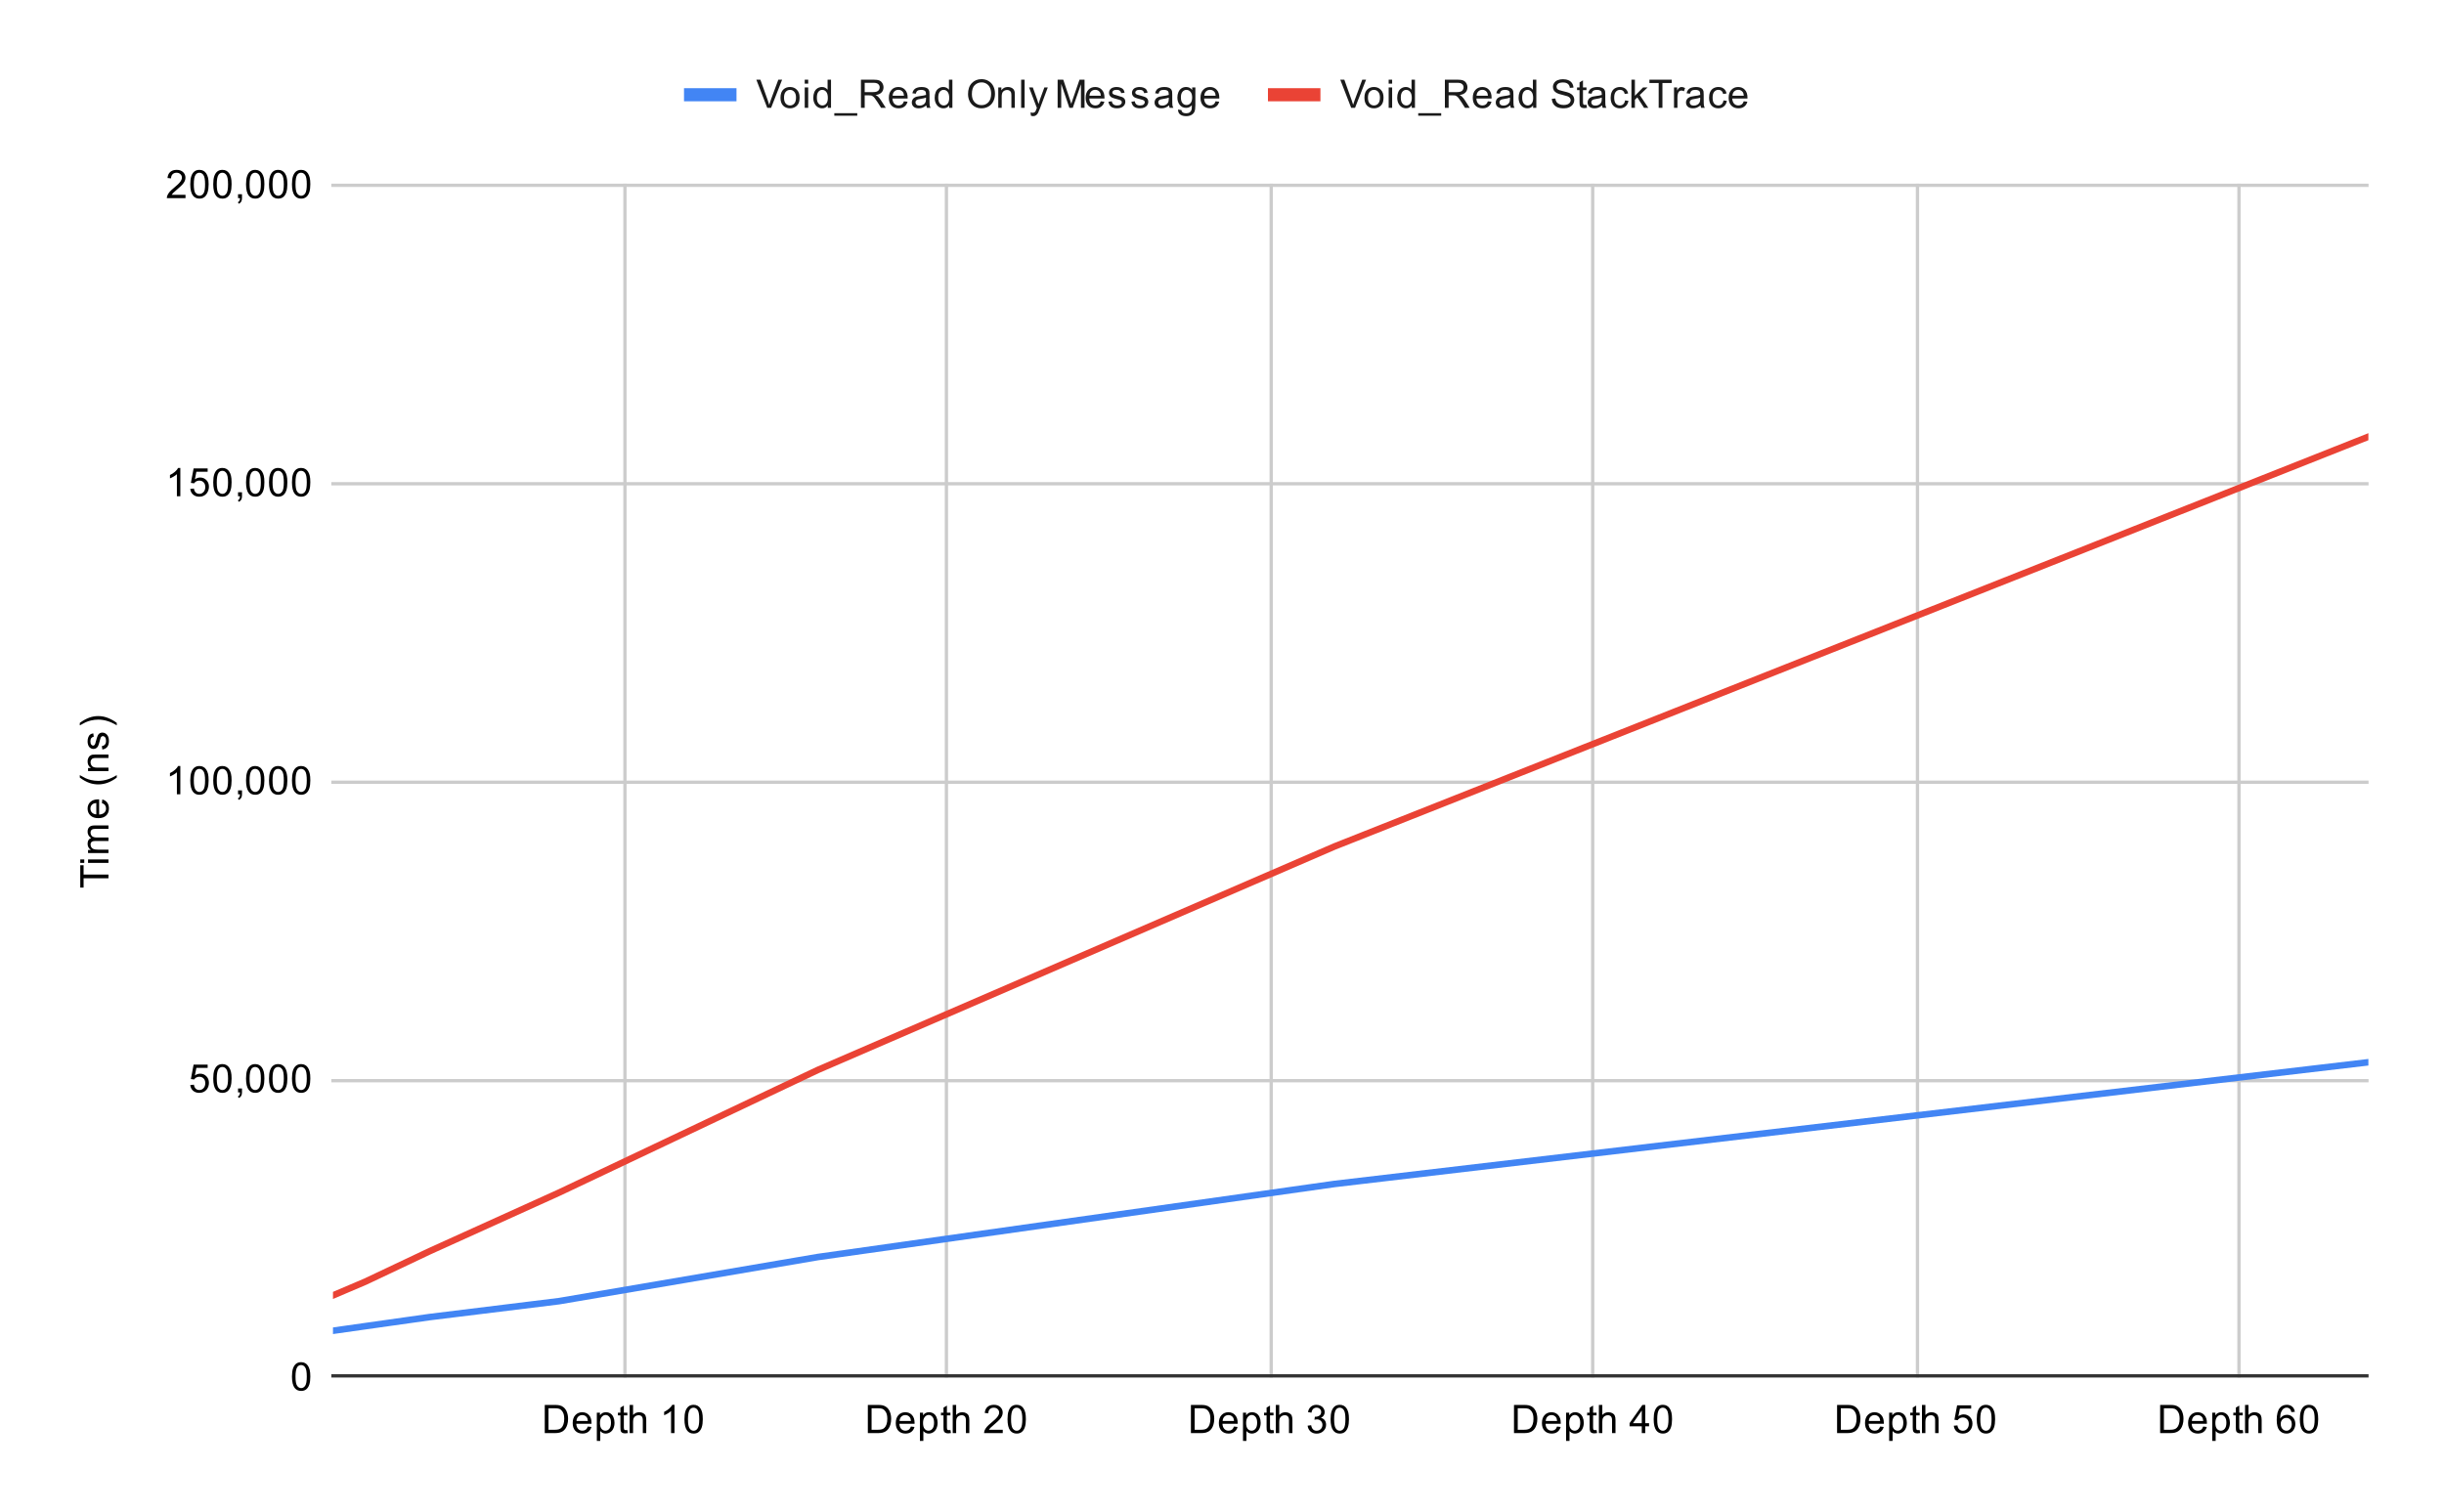 <svg version="1.1" viewBox="0.0 0.0 745.0 461.0" fill="none" stroke="none" stroke-linecap="square" stroke-miterlimit="10" width="745" height="461" xmlns:xlink="http://www.w3.org/1999/xlink" xmlns="http://www.w3.org/2000/svg"><path fill="#ffffff" d="M0 0L745.0 0L745.0 461.0L0 461.0L0 0Z" fill-rule="nonzero"/><path stroke="#cccccc" stroke-width="1.0" stroke-linecap="butt" d="M190.5 56.5L190.5 419.5" fill-rule="nonzero"/><path stroke="#cccccc" stroke-width="1.0" stroke-linecap="butt" d="M288.5 56.5L288.5 419.5" fill-rule="nonzero"/><path stroke="#cccccc" stroke-width="1.0" stroke-linecap="butt" d="M387.5 56.5L387.5 419.5" fill-rule="nonzero"/><path stroke="#cccccc" stroke-width="1.0" stroke-linecap="butt" d="M485.5 56.5L485.5 419.5" fill-rule="nonzero"/><path stroke="#cccccc" stroke-width="1.0" stroke-linecap="butt" d="M584.5 56.5L584.5 419.5" fill-rule="nonzero"/><path stroke="#cccccc" stroke-width="1.0" stroke-linecap="butt" d="M682.5 56.5L682.5 419.5" fill-rule="nonzero"/><path stroke="#333333" stroke-width="1.0" stroke-linecap="butt" d="M101.5 419.5L721.5 419.5" fill-rule="nonzero"/><path stroke="#cccccc" stroke-width="1.0" stroke-linecap="butt" d="M101.5 329.5L721.5 329.5" fill-rule="nonzero"/><path stroke="#cccccc" stroke-width="1.0" stroke-linecap="butt" d="M101.5 238.5L721.5 238.5" fill-rule="nonzero"/><path stroke="#cccccc" stroke-width="1.0" stroke-linecap="butt" d="M101.5 147.5L721.5 147.5" fill-rule="nonzero"/><path stroke="#cccccc" stroke-width="1.0" stroke-linecap="butt" d="M101.5 56.5L721.5 56.5" fill-rule="nonzero"/><clipPath id="id_0"><path d="M101.5 56.417L721.95 56.417L721.95 419.95L101.5 419.95L101.5 56.417Z" clip-rule="nonzero"/></clipPath><path stroke="#4285f4" stroke-width="2.0" stroke-linecap="butt" clip-path="url(#id_0)" d="M101.5 405.742L111.348 404.346L131.045 401.563L170.439 396.718L249.226 383.282L406.801 360.986L721.95 323.876" fill-rule="nonzero"/><path stroke="#ea4335" stroke-width="2.0" stroke-linecap="butt" clip-path="url(#id_0)" d="M101.5 394.974L111.348 390.779L131.045 381.453L170.439 363.617L249.226 326.255L406.801 258.086L721.95 133.148" fill-rule="nonzero"/><path fill="#000000" fill-opacity="0.0" clip-path="url(#id_0)" d="M104.5 405.742C104.5 407.399 103.157 408.742 101.5 408.742C99.843 408.742 98.5 407.399 98.5 405.742C98.5 404.085 99.843 402.742 101.5 402.742C103.157 402.742 104.5 404.085 104.5 405.742Z" fill-rule="nonzero"/><path fill="#000000" fill-opacity="0.0" clip-path="url(#id_0)" d="M114.348 404.346C114.348 406.002 113.005 407.346 111.348 407.346C109.692 407.346 108.348 406.002 108.348 404.346C108.348 402.689 109.692 401.346 111.348 401.346C113.005 401.346 114.348 402.689 114.348 404.346Z" fill-rule="nonzero"/><path fill="#000000" fill-opacity="0.0" clip-path="url(#id_0)" d="M134.045 401.563C134.045 403.22 132.702 404.563 131.045 404.563C129.388 404.563 128.045 403.22 128.045 401.563C128.045 399.906 129.388 398.563 131.045 398.563C132.702 398.563 134.045 399.906 134.045 401.563Z" fill-rule="nonzero"/><path fill="#000000" fill-opacity="0.0" clip-path="url(#id_0)" d="M173.439 396.718C173.439 398.375 172.096 399.718 170.439 399.718C168.782 399.718 167.439 398.375 167.439 396.718C167.439 395.061 168.782 393.718 170.439 393.718C172.096 393.718 173.439 395.061 173.439 396.718Z" fill-rule="nonzero"/><path fill="#000000" fill-opacity="0.0" clip-path="url(#id_0)" d="M252.226 383.282C252.226 384.938 250.883 386.282 249.226 386.282C247.569 386.282 246.226 384.938 246.226 383.282C246.226 381.625 247.569 380.282 249.226 380.282C250.883 380.282 252.226 381.625 252.226 383.282Z" fill-rule="nonzero"/><path fill="#000000" fill-opacity="0.0" clip-path="url(#id_0)" d="M409.801 360.986C409.801 362.643 408.458 363.986 406.801 363.986C405.144 363.986 403.801 362.643 403.801 360.986C403.801 359.329 405.144 357.986 406.801 357.986C408.458 357.986 409.801 359.329 409.801 360.986Z" fill-rule="nonzero"/><path fill="#000000" fill-opacity="0.0" clip-path="url(#id_0)" d="M724.95 323.876C724.95 325.533 723.607 326.876 721.95 326.876C720.293 326.876 718.95 325.533 718.95 323.876C718.95 322.219 720.293 320.876 721.95 320.876C723.607 320.876 724.95 322.219 724.95 323.876Z" fill-rule="nonzero"/><path fill="#000000" fill-opacity="0.0" clip-path="url(#id_0)" d="M104.5 394.974C104.5 396.631 103.157 397.974 101.5 397.974C99.843 397.974 98.5 396.631 98.5 394.974C98.5 393.317 99.843 391.974 101.5 391.974C103.157 391.974 104.5 393.317 104.5 394.974Z" fill-rule="nonzero"/><path fill="#000000" fill-opacity="0.0" clip-path="url(#id_0)" d="M114.348 390.779C114.348 392.435 113.005 393.779 111.348 393.779C109.692 393.779 108.348 392.435 108.348 390.779C108.348 389.122 109.692 387.779 111.348 387.779C113.005 387.779 114.348 389.122 114.348 390.779Z" fill-rule="nonzero"/><path fill="#000000" fill-opacity="0.0" clip-path="url(#id_0)" d="M134.045 381.453C134.045 383.11 132.702 384.453 131.045 384.453C129.388 384.453 128.045 383.11 128.045 381.453C128.045 379.796 129.388 378.453 131.045 378.453C132.702 378.453 134.045 379.796 134.045 381.453Z" fill-rule="nonzero"/><path fill="#000000" fill-opacity="0.0" clip-path="url(#id_0)" d="M173.439 363.617C173.439 365.274 172.096 366.617 170.439 366.617C168.782 366.617 167.439 365.274 167.439 363.617C167.439 361.96 168.782 360.617 170.439 360.617C172.096 360.617 173.439 361.96 173.439 363.617Z" fill-rule="nonzero"/><path fill="#000000" fill-opacity="0.0" clip-path="url(#id_0)" d="M252.226 326.255C252.226 327.912 250.883 329.255 249.226 329.255C247.569 329.255 246.226 327.912 246.226 326.255C246.226 324.599 247.569 323.255 249.226 323.255C250.883 323.255 252.226 324.599 252.226 326.255Z" fill-rule="nonzero"/><path fill="#000000" fill-opacity="0.0" clip-path="url(#id_0)" d="M409.801 258.086C409.801 259.743 408.458 261.086 406.801 261.086C405.144 261.086 403.801 259.743 403.801 258.086C403.801 256.429 405.144 255.086 406.801 255.086C408.458 255.086 409.801 256.429 409.801 258.086Z" fill-rule="nonzero"/><path fill="#000000" fill-opacity="0.0" clip-path="url(#id_0)" d="M724.95 133.148C724.95 134.805 723.607 136.148 721.95 136.148C720.293 136.148 718.95 134.805 718.95 133.148C718.95 131.491 720.293 130.148 721.95 130.148C723.607 130.148 724.95 131.491 724.95 133.148Z" fill-rule="nonzero"/><path fill="#000000" d="M33.061 267.786L25.483 267.786L25.483 270.614L24.467 270.614L24.467 263.802L25.483 263.802L25.483 266.645L33.061 266.645L33.061 267.786ZM25.686 263.099L24.467 263.099L24.467 262.036L25.686 262.036L25.686 263.099ZM33.061 263.099L26.842 263.099L26.842 262.036L33.061 262.036L33.061 263.099ZM33.061 260.099L26.842 260.099L26.842 259.161L27.717 259.161Q27.249 258.864 26.983 258.38Q26.702 257.895 26.702 257.27Q26.702 256.583 26.983 256.145Q27.264 255.692 27.78 255.52Q26.702 254.77 26.702 253.599Q26.702 252.661 27.217 252.177Q27.717 251.677 28.795 251.677L33.061 251.677L33.061 252.724L29.139 252.724Q28.514 252.724 28.233 252.833Q27.952 252.927 27.78 253.192Q27.608 253.458 27.608 253.833Q27.608 254.489 28.045 254.927Q28.483 255.349 29.452 255.349L33.061 255.349L33.061 256.411L29.014 256.411Q28.311 256.411 27.967 256.677Q27.608 256.927 27.608 257.505Q27.608 257.958 27.842 258.333Q28.077 258.708 28.53 258.88Q28.983 259.052 29.827 259.052L33.061 259.052L33.061 260.099ZM31.061 244.849L31.186 243.755Q32.139 244.005 32.67 244.708Q33.202 245.411 33.202 246.489Q33.202 247.849 32.358 248.661Q31.514 249.458 29.999 249.458Q28.436 249.458 27.577 248.645Q26.702 247.833 26.702 246.552Q26.702 245.302 27.545 244.52Q28.389 243.724 29.936 243.724Q30.03 243.724 30.217 243.724L30.217 248.364Q31.249 248.302 31.795 247.786Q32.327 247.27 32.327 246.489Q32.327 245.911 32.03 245.505Q31.717 245.083 31.061 244.849ZM29.358 248.302L29.358 244.833Q28.561 244.895 28.17 245.224Q27.561 245.739 27.561 246.536Q27.561 247.27 28.045 247.77Q28.53 248.255 29.358 248.302ZM35.592 237.083Q34.483 237.958 33.014 238.567Q31.53 239.161 29.952 239.161Q28.561 239.161 27.28 238.724Q25.795 238.192 24.327 237.083L24.327 236.333Q25.545 237.036 26.061 237.27Q26.874 237.63 27.749 237.833Q28.842 238.083 29.952 238.083Q32.78 238.083 35.592 236.333L35.592 237.083ZM33.061 235.099L26.842 235.099L26.842 234.161L27.717 234.161Q26.702 233.474 26.702 232.177Q26.702 231.614 26.905 231.145Q27.108 230.661 27.436 230.427Q27.764 230.192 28.202 230.099Q28.499 230.052 29.233 230.052L33.061 230.052L33.061 231.099L29.28 231.099Q28.624 231.099 28.311 231.224Q27.999 231.349 27.811 231.661Q27.608 231.974 27.608 232.395Q27.608 233.067 28.045 233.567Q28.467 234.052 29.655 234.052L33.061 234.052L33.061 235.099ZM31.202 228.52L31.045 227.489Q31.67 227.395 31.999 227.005Q32.327 226.599 32.327 225.864Q32.327 225.145 32.045 224.802Q31.749 224.442 31.342 224.442Q30.983 224.442 30.78 224.755Q30.639 224.974 30.42 225.833Q30.124 226.989 29.92 227.442Q29.702 227.88 29.327 228.114Q28.952 228.349 28.483 228.349Q28.077 228.349 27.717 228.161Q27.358 227.974 27.124 227.645Q26.952 227.395 26.827 226.974Q26.702 226.552 26.702 226.052Q26.702 225.333 26.92 224.786Q27.124 224.224 27.483 223.958Q27.842 223.692 28.436 223.599L28.577 224.63Q28.108 224.692 27.842 225.036Q27.561 225.364 27.561 225.989Q27.561 226.708 27.811 227.02Q28.045 227.333 28.374 227.333Q28.577 227.333 28.733 227.208Q28.905 227.067 29.014 226.802Q29.077 226.645 29.28 225.864Q29.592 224.739 29.78 224.302Q29.967 223.864 30.327 223.614Q30.686 223.364 31.233 223.364Q31.764 223.364 32.233 223.677Q32.686 223.974 32.952 224.552Q33.202 225.13 33.202 225.864Q33.202 227.083 32.702 227.724Q32.186 228.349 31.202 228.52ZM35.592 220.411L35.592 221.161Q32.78 219.411 29.952 219.411Q28.858 219.411 27.764 219.661Q26.889 219.864 26.077 220.224Q25.561 220.458 24.327 221.161L24.327 220.411Q25.795 219.317 27.28 218.786Q28.561 218.333 29.952 218.333Q31.53 218.333 33.014 218.942Q34.483 219.552 35.592 220.411Z" fill-rule="nonzero"/><path fill="#000000" d="M89.0 419.716Q89.0 418.184 89.312 417.262Q89.625 416.325 90.234 415.825Q90.859 415.325 91.797 415.325Q92.484 415.325 93.0 415.606Q93.531 415.887 93.875 416.419Q94.219 416.934 94.406 417.684Q94.594 418.434 94.594 419.716Q94.594 421.231 94.281 422.153Q93.984 423.075 93.359 423.591Q92.75 424.091 91.797 424.091Q90.562 424.091 89.844 423.2Q89.0 422.137 89.0 419.716ZM90.078 419.716Q90.078 421.825 90.578 422.528Q91.078 423.231 91.797 423.231Q92.531 423.231 93.016 422.528Q93.516 421.825 93.516 419.716Q93.516 417.591 93.016 416.903Q92.531 416.2 91.781 416.2Q91.062 416.2 90.625 416.809Q90.078 417.591 90.078 419.716Z" fill-rule="nonzero"/><path fill="#000000" d="M58.0 330.817L59.109 330.723Q59.234 331.535 59.672 331.942Q60.125 332.348 60.766 332.348Q61.516 332.348 62.047 331.77Q62.578 331.192 62.578 330.254Q62.578 329.348 62.062 328.832Q61.562 328.301 60.734 328.301Q60.234 328.301 59.812 328.535Q59.406 328.77 59.172 329.129L58.188 329.004L59.016 324.598L63.297 324.598L63.297 325.598L59.859 325.598L59.406 327.91Q60.172 327.364 61.016 327.364Q62.141 327.364 62.906 328.145Q63.688 328.926 63.688 330.16Q63.688 331.317 63.016 332.176Q62.188 333.207 60.766 333.207Q59.594 333.207 58.844 332.551Q58.109 331.895 58.0 330.817ZM65.0 328.832Q65.0 327.301 65.312 326.379Q65.625 325.442 66.234 324.942Q66.859 324.442 67.797 324.442Q68.484 324.442 69.0 324.723Q69.531 325.004 69.875 325.535Q70.219 326.051 70.406 326.801Q70.594 327.551 70.594 328.832Q70.594 330.348 70.281 331.27Q69.984 332.192 69.359 332.707Q68.75 333.207 67.797 333.207Q66.562 333.207 65.844 332.317Q65.0 331.254 65.0 328.832ZM66.078 328.832Q66.078 330.942 66.578 331.645Q67.078 332.348 67.797 332.348Q68.531 332.348 69.016 331.645Q69.516 330.942 69.516 328.832Q69.516 326.707 69.016 326.02Q68.531 325.317 67.781 325.317Q67.062 325.317 66.625 325.926Q66.078 326.707 66.078 328.832ZM72.562 333.067L72.562 331.864L73.766 331.864L73.766 333.067Q73.766 333.723 73.531 334.129Q73.297 334.551 72.797 334.77L72.5 334.317Q72.828 334.176 72.984 333.879Q73.141 333.598 73.172 333.067L72.562 333.067ZM75.0 328.832Q75.0 327.301 75.312 326.379Q75.625 325.442 76.234 324.942Q76.859 324.442 77.797 324.442Q78.484 324.442 79.0 324.723Q79.531 325.004 79.875 325.535Q80.219 326.051 80.406 326.801Q80.594 327.551 80.594 328.832Q80.594 330.348 80.281 331.27Q79.984 332.192 79.359 332.707Q78.75 333.207 77.797 333.207Q76.562 333.207 75.844 332.317Q75.0 331.254 75.0 328.832ZM76.078 328.832Q76.078 330.942 76.578 331.645Q77.078 332.348 77.797 332.348Q78.531 332.348 79.016 331.645Q79.516 330.942 79.516 328.832Q79.516 326.707 79.016 326.02Q78.531 325.317 77.781 325.317Q77.062 325.317 76.625 325.926Q76.078 326.707 76.078 328.832ZM82.0 328.832Q82.0 327.301 82.312 326.379Q82.625 325.442 83.234 324.942Q83.859 324.442 84.797 324.442Q85.484 324.442 86.0 324.723Q86.531 325.004 86.875 325.535Q87.219 326.051 87.406 326.801Q87.594 327.551 87.594 328.832Q87.594 330.348 87.281 331.27Q86.984 332.192 86.359 332.707Q85.75 333.207 84.797 333.207Q83.562 333.207 82.844 332.317Q82.0 331.254 82.0 328.832ZM83.078 328.832Q83.078 330.942 83.578 331.645Q84.078 332.348 84.797 332.348Q85.531 332.348 86.016 331.645Q86.516 330.942 86.516 328.832Q86.516 326.707 86.016 326.02Q85.531 325.317 84.781 325.317Q84.062 325.317 83.625 325.926Q83.078 326.707 83.078 328.832ZM89.0 328.832Q89.0 327.301 89.312 326.379Q89.625 325.442 90.234 324.942Q90.859 324.442 91.797 324.442Q92.484 324.442 93.0 324.723Q93.531 325.004 93.875 325.535Q94.219 326.051 94.406 326.801Q94.594 327.551 94.594 328.832Q94.594 330.348 94.281 331.27Q93.984 332.192 93.359 332.707Q92.75 333.207 91.797 333.207Q90.562 333.207 89.844 332.317Q89.0 331.254 89.0 328.832ZM90.078 328.832Q90.078 330.942 90.578 331.645Q91.078 332.348 91.797 332.348Q92.531 332.348 93.016 331.645Q93.516 330.942 93.516 328.832Q93.516 326.707 93.016 326.02Q92.531 325.317 91.781 325.317Q91.062 325.317 90.625 325.926Q90.078 326.707 90.078 328.832Z" fill-rule="nonzero"/><path fill="#000000" d="M54.969 242.183L53.922 242.183L53.922 235.465Q53.531 235.824 52.906 236.199Q52.297 236.558 51.812 236.73L51.812 235.715Q52.688 235.293 53.344 234.715Q54.016 234.121 54.297 233.558L54.969 233.558L54.969 242.183ZM58.0 237.949Q58.0 236.418 58.312 235.496Q58.625 234.558 59.234 234.058Q59.859 233.558 60.797 233.558Q61.484 233.558 62.0 233.84Q62.531 234.121 62.875 234.652Q63.219 235.168 63.406 235.918Q63.594 236.668 63.594 237.949Q63.594 239.465 63.281 240.386Q62.984 241.308 62.359 241.824Q61.75 242.324 60.797 242.324Q59.562 242.324 58.844 241.433Q58.0 240.371 58.0 237.949ZM59.078 237.949Q59.078 240.058 59.578 240.761Q60.078 241.465 60.797 241.465Q61.531 241.465 62.016 240.761Q62.516 240.058 62.516 237.949Q62.516 235.824 62.016 235.136Q61.531 234.433 60.781 234.433Q60.062 234.433 59.625 235.043Q59.078 235.824 59.078 237.949ZM65.0 237.949Q65.0 236.418 65.312 235.496Q65.625 234.558 66.234 234.058Q66.859 233.558 67.797 233.558Q68.484 233.558 69.0 233.84Q69.531 234.121 69.875 234.652Q70.219 235.168 70.406 235.918Q70.594 236.668 70.594 237.949Q70.594 239.465 70.281 240.386Q69.984 241.308 69.359 241.824Q68.75 242.324 67.797 242.324Q66.562 242.324 65.844 241.433Q65.0 240.371 65.0 237.949ZM66.078 237.949Q66.078 240.058 66.578 240.761Q67.078 241.465 67.797 241.465Q68.531 241.465 69.016 240.761Q69.516 240.058 69.516 237.949Q69.516 235.824 69.016 235.136Q68.531 234.433 67.781 234.433Q67.062 234.433 66.625 235.043Q66.078 235.824 66.078 237.949ZM72.562 242.183L72.562 240.98L73.766 240.98L73.766 242.183Q73.766 242.84 73.531 243.246Q73.297 243.668 72.797 243.886L72.5 243.433Q72.828 243.293 72.984 242.996Q73.141 242.715 73.172 242.183L72.562 242.183ZM75.0 237.949Q75.0 236.418 75.312 235.496Q75.625 234.558 76.234 234.058Q76.859 233.558 77.797 233.558Q78.484 233.558 79.0 233.84Q79.531 234.121 79.875 234.652Q80.219 235.168 80.406 235.918Q80.594 236.668 80.594 237.949Q80.594 239.465 80.281 240.386Q79.984 241.308 79.359 241.824Q78.75 242.324 77.797 242.324Q76.562 242.324 75.844 241.433Q75.0 240.371 75.0 237.949ZM76.078 237.949Q76.078 240.058 76.578 240.761Q77.078 241.465 77.797 241.465Q78.531 241.465 79.016 240.761Q79.516 240.058 79.516 237.949Q79.516 235.824 79.016 235.136Q78.531 234.433 77.781 234.433Q77.062 234.433 76.625 235.043Q76.078 235.824 76.078 237.949ZM82.0 237.949Q82.0 236.418 82.312 235.496Q82.625 234.558 83.234 234.058Q83.859 233.558 84.797 233.558Q85.484 233.558 86.0 233.84Q86.531 234.121 86.875 234.652Q87.219 235.168 87.406 235.918Q87.594 236.668 87.594 237.949Q87.594 239.465 87.281 240.386Q86.984 241.308 86.359 241.824Q85.75 242.324 84.797 242.324Q83.562 242.324 82.844 241.433Q82.0 240.371 82.0 237.949ZM83.078 237.949Q83.078 240.058 83.578 240.761Q84.078 241.465 84.797 241.465Q85.531 241.465 86.016 240.761Q86.516 240.058 86.516 237.949Q86.516 235.824 86.016 235.136Q85.531 234.433 84.781 234.433Q84.062 234.433 83.625 235.043Q83.078 235.824 83.078 237.949ZM89.0 237.949Q89.0 236.418 89.312 235.496Q89.625 234.558 90.234 234.058Q90.859 233.558 91.797 233.558Q92.484 233.558 93.0 233.84Q93.531 234.121 93.875 234.652Q94.219 235.168 94.406 235.918Q94.594 236.668 94.594 237.949Q94.594 239.465 94.281 240.386Q93.984 241.308 93.359 241.824Q92.75 242.324 91.797 242.324Q90.562 242.324 89.844 241.433Q89.0 240.371 89.0 237.949ZM90.078 237.949Q90.078 240.058 90.578 240.761Q91.078 241.465 91.797 241.465Q92.531 241.465 93.016 240.761Q93.516 240.058 93.516 237.949Q93.516 235.824 93.016 235.136Q92.531 234.433 91.781 234.433Q91.062 234.433 90.625 235.043Q90.078 235.824 90.078 237.949Z" fill-rule="nonzero"/><path fill="#000000" d="M54.969 151.3L53.922 151.3L53.922 144.581Q53.531 144.941 52.906 145.316Q52.297 145.675 51.812 145.847L51.812 144.831Q52.688 144.409 53.344 143.831Q54.016 143.238 54.297 142.675L54.969 142.675L54.969 151.3ZM58.0 149.05L59.109 148.956Q59.234 149.769 59.672 150.175Q60.125 150.581 60.766 150.581Q61.516 150.581 62.047 150.003Q62.578 149.425 62.578 148.488Q62.578 147.581 62.062 147.066Q61.562 146.534 60.734 146.534Q60.234 146.534 59.812 146.769Q59.406 147.003 59.172 147.363L58.188 147.238L59.016 142.831L63.297 142.831L63.297 143.831L59.859 143.831L59.406 146.144Q60.172 145.597 61.016 145.597Q62.141 145.597 62.906 146.378Q63.688 147.159 63.688 148.394Q63.688 149.55 63.016 150.409Q62.188 151.441 60.766 151.441Q59.594 151.441 58.844 150.784Q58.109 150.128 58.0 149.05ZM65.0 147.066Q65.0 145.534 65.312 144.613Q65.625 143.675 66.234 143.175Q66.859 142.675 67.797 142.675Q68.484 142.675 69.0 142.956Q69.531 143.238 69.875 143.769Q70.219 144.284 70.406 145.034Q70.594 145.784 70.594 147.066Q70.594 148.581 70.281 149.503Q69.984 150.425 69.359 150.941Q68.75 151.441 67.797 151.441Q66.562 151.441 65.844 150.55Q65.0 149.488 65.0 147.066ZM66.078 147.066Q66.078 149.175 66.578 149.878Q67.078 150.581 67.797 150.581Q68.531 150.581 69.016 149.878Q69.516 149.175 69.516 147.066Q69.516 144.941 69.016 144.253Q68.531 143.55 67.781 143.55Q67.062 143.55 66.625 144.159Q66.078 144.941 66.078 147.066ZM72.562 151.3L72.562 150.097L73.766 150.097L73.766 151.3Q73.766 151.956 73.531 152.363Q73.297 152.784 72.797 153.003L72.5 152.55Q72.828 152.409 72.984 152.113Q73.141 151.831 73.172 151.3L72.562 151.3ZM75.0 147.066Q75.0 145.534 75.312 144.613Q75.625 143.675 76.234 143.175Q76.859 142.675 77.797 142.675Q78.484 142.675 79.0 142.956Q79.531 143.238 79.875 143.769Q80.219 144.284 80.406 145.034Q80.594 145.784 80.594 147.066Q80.594 148.581 80.281 149.503Q79.984 150.425 79.359 150.941Q78.75 151.441 77.797 151.441Q76.562 151.441 75.844 150.55Q75.0 149.488 75.0 147.066ZM76.078 147.066Q76.078 149.175 76.578 149.878Q77.078 150.581 77.797 150.581Q78.531 150.581 79.016 149.878Q79.516 149.175 79.516 147.066Q79.516 144.941 79.016 144.253Q78.531 143.55 77.781 143.55Q77.062 143.55 76.625 144.159Q76.078 144.941 76.078 147.066ZM82.0 147.066Q82.0 145.534 82.312 144.613Q82.625 143.675 83.234 143.175Q83.859 142.675 84.797 142.675Q85.484 142.675 86.0 142.956Q86.531 143.238 86.875 143.769Q87.219 144.284 87.406 145.034Q87.594 145.784 87.594 147.066Q87.594 148.581 87.281 149.503Q86.984 150.425 86.359 150.941Q85.75 151.441 84.797 151.441Q83.562 151.441 82.844 150.55Q82.0 149.488 82.0 147.066ZM83.078 147.066Q83.078 149.175 83.578 149.878Q84.078 150.581 84.797 150.581Q85.531 150.581 86.016 149.878Q86.516 149.175 86.516 147.066Q86.516 144.941 86.016 144.253Q85.531 143.55 84.781 143.55Q84.062 143.55 83.625 144.159Q83.078 144.941 83.078 147.066ZM89.0 147.066Q89.0 145.534 89.312 144.613Q89.625 143.675 90.234 143.175Q90.859 142.675 91.797 142.675Q92.484 142.675 93.0 142.956Q93.531 143.238 93.875 143.769Q94.219 144.284 94.406 145.034Q94.594 145.784 94.594 147.066Q94.594 148.581 94.281 149.503Q93.984 150.425 93.359 150.941Q92.75 151.441 91.797 151.441Q90.562 151.441 89.844 150.55Q89.0 149.488 89.0 147.066ZM90.078 147.066Q90.078 149.175 90.578 149.878Q91.078 150.581 91.797 150.581Q92.531 150.581 93.016 149.878Q93.516 149.175 93.516 147.066Q93.516 144.941 93.016 144.253Q92.531 143.55 91.781 143.55Q91.062 143.55 90.625 144.159Q90.078 144.941 90.078 147.066Z" fill-rule="nonzero"/><path fill="#000000" d="M56.547 59.401L56.547 60.417L50.859 60.417Q50.859 60.042 50.984 59.682Q51.203 59.104 51.672 58.542Q52.156 57.979 53.062 57.245Q54.469 56.089 54.953 55.417Q55.453 54.745 55.453 54.151Q55.453 53.526 55.0 53.104Q54.547 52.667 53.828 52.667Q53.062 52.667 52.609 53.12Q52.156 53.573 52.141 54.385L51.062 54.276Q51.172 53.057 51.891 52.432Q52.625 51.792 53.859 51.792Q55.094 51.792 55.812 52.479Q56.531 53.167 56.531 54.182Q56.531 54.698 56.312 55.198Q56.109 55.682 55.609 56.245Q55.125 56.792 54.0 57.745Q53.047 58.542 52.766 58.839Q52.5 59.12 52.328 59.401L56.547 59.401ZM58.0 56.182Q58.0 54.651 58.312 53.729Q58.625 52.792 59.234 52.292Q59.859 51.792 60.797 51.792Q61.484 51.792 62.0 52.073Q62.531 52.354 62.875 52.885Q63.219 53.401 63.406 54.151Q63.594 54.901 63.594 56.182Q63.594 57.698 63.281 58.62Q62.984 59.542 62.359 60.057Q61.75 60.557 60.797 60.557Q59.562 60.557 58.844 59.667Q58.0 58.604 58.0 56.182ZM59.078 56.182Q59.078 58.292 59.578 58.995Q60.078 59.698 60.797 59.698Q61.531 59.698 62.016 58.995Q62.516 58.292 62.516 56.182Q62.516 54.057 62.016 53.37Q61.531 52.667 60.781 52.667Q60.062 52.667 59.625 53.276Q59.078 54.057 59.078 56.182ZM65.0 56.182Q65.0 54.651 65.312 53.729Q65.625 52.792 66.234 52.292Q66.859 51.792 67.797 51.792Q68.484 51.792 69.0 52.073Q69.531 52.354 69.875 52.885Q70.219 53.401 70.406 54.151Q70.594 54.901 70.594 56.182Q70.594 57.698 70.281 58.62Q69.984 59.542 69.359 60.057Q68.75 60.557 67.797 60.557Q66.562 60.557 65.844 59.667Q65.0 58.604 65.0 56.182ZM66.078 56.182Q66.078 58.292 66.578 58.995Q67.078 59.698 67.797 59.698Q68.531 59.698 69.016 58.995Q69.516 58.292 69.516 56.182Q69.516 54.057 69.016 53.37Q68.531 52.667 67.781 52.667Q67.062 52.667 66.625 53.276Q66.078 54.057 66.078 56.182ZM72.562 60.417L72.562 59.214L73.766 59.214L73.766 60.417Q73.766 61.073 73.531 61.479Q73.297 61.901 72.797 62.12L72.5 61.667Q72.828 61.526 72.984 61.229Q73.141 60.948 73.172 60.417L72.562 60.417ZM75.0 56.182Q75.0 54.651 75.312 53.729Q75.625 52.792 76.234 52.292Q76.859 51.792 77.797 51.792Q78.484 51.792 79.0 52.073Q79.531 52.354 79.875 52.885Q80.219 53.401 80.406 54.151Q80.594 54.901 80.594 56.182Q80.594 57.698 80.281 58.62Q79.984 59.542 79.359 60.057Q78.75 60.557 77.797 60.557Q76.562 60.557 75.844 59.667Q75.0 58.604 75.0 56.182ZM76.078 56.182Q76.078 58.292 76.578 58.995Q77.078 59.698 77.797 59.698Q78.531 59.698 79.016 58.995Q79.516 58.292 79.516 56.182Q79.516 54.057 79.016 53.37Q78.531 52.667 77.781 52.667Q77.062 52.667 76.625 53.276Q76.078 54.057 76.078 56.182ZM82.0 56.182Q82.0 54.651 82.312 53.729Q82.625 52.792 83.234 52.292Q83.859 51.792 84.797 51.792Q85.484 51.792 86.0 52.073Q86.531 52.354 86.875 52.885Q87.219 53.401 87.406 54.151Q87.594 54.901 87.594 56.182Q87.594 57.698 87.281 58.62Q86.984 59.542 86.359 60.057Q85.75 60.557 84.797 60.557Q83.562 60.557 82.844 59.667Q82.0 58.604 82.0 56.182ZM83.078 56.182Q83.078 58.292 83.578 58.995Q84.078 59.698 84.797 59.698Q85.531 59.698 86.016 58.995Q86.516 58.292 86.516 56.182Q86.516 54.057 86.016 53.37Q85.531 52.667 84.781 52.667Q84.062 52.667 83.625 53.276Q83.078 54.057 83.078 56.182ZM89.0 56.182Q89.0 54.651 89.312 53.729Q89.625 52.792 90.234 52.292Q90.859 51.792 91.797 51.792Q92.484 51.792 93.0 52.073Q93.531 52.354 93.875 52.885Q94.219 53.401 94.406 54.151Q94.594 54.901 94.594 56.182Q94.594 57.698 94.281 58.62Q93.984 59.542 93.359 60.057Q92.75 60.557 91.797 60.557Q90.562 60.557 89.844 59.667Q89.0 58.604 89.0 56.182ZM90.078 56.182Q90.078 58.292 90.578 58.995Q91.078 59.698 91.797 59.698Q92.531 59.698 93.016 58.995Q93.516 58.292 93.516 56.182Q93.516 54.057 93.016 53.37Q92.531 52.667 91.781 52.667Q91.062 52.667 90.625 53.276Q90.078 54.057 90.078 56.182Z" fill-rule="nonzero"/><path fill="#000000" d="M166.058 436.95L166.058 428.356L169.026 428.356Q170.026 428.356 170.558 428.481Q171.292 428.653 171.808 429.091Q172.495 429.669 172.823 430.575Q173.167 431.466 173.167 432.606Q173.167 433.591 172.933 434.341Q172.714 435.091 172.354 435.591Q171.995 436.091 171.558 436.372Q171.136 436.653 170.542 436.809Q169.948 436.95 169.167 436.95L166.058 436.95ZM167.198 435.934L169.026 435.934Q169.886 435.934 170.37 435.778Q170.854 435.622 171.136 435.325Q171.542 434.934 171.761 434.247Q171.995 433.559 171.995 432.591Q171.995 431.247 171.542 430.528Q171.104 429.794 170.479 429.544Q170.011 429.372 169.011 429.372L167.198 429.372L167.198 435.934ZM179.183 434.95L180.276 435.075Q180.026 436.028 179.323 436.559Q178.62 437.091 177.542 437.091Q176.183 437.091 175.37 436.247Q174.573 435.403 174.573 433.887Q174.573 432.325 175.386 431.466Q176.198 430.591 177.479 430.591Q178.729 430.591 179.511 431.434Q180.308 432.278 180.308 433.825Q180.308 433.919 180.308 434.106L175.667 434.106Q175.729 435.137 176.245 435.684Q176.761 436.216 177.542 436.216Q178.12 436.216 178.526 435.919Q178.948 435.606 179.183 434.95ZM175.729 433.247L179.198 433.247Q179.136 432.45 178.808 432.059Q178.292 431.45 177.495 431.45Q176.761 431.45 176.261 431.934Q175.776 432.419 175.729 433.247ZM181.933 439.341L181.933 430.731L182.886 430.731L182.886 431.528Q183.229 431.059 183.651 430.825Q184.089 430.591 184.698 430.591Q185.495 430.591 186.104 430.997Q186.714 431.403 187.011 432.153Q187.323 432.903 187.323 433.794Q187.323 434.747 186.979 435.512Q186.651 436.278 185.995 436.684Q185.339 437.091 184.62 437.091Q184.089 437.091 183.667 436.872Q183.245 436.637 182.979 436.309L182.979 439.341L181.933 439.341ZM182.886 433.872Q182.886 435.075 183.37 435.653Q183.854 436.216 184.542 436.216Q185.245 436.216 185.745 435.622Q186.245 435.028 186.245 433.778Q186.245 432.591 185.761 432.012Q185.276 431.419 184.589 431.419Q183.917 431.419 183.401 432.044Q182.886 432.669 182.886 433.872ZM191.229 436.012L191.386 436.934Q190.933 437.028 190.589 437.028Q190.011 437.028 189.698 436.856Q189.386 436.669 189.245 436.372Q189.12 436.075 189.12 435.122L189.12 431.544L188.354 431.544L188.354 430.731L189.12 430.731L189.12 429.184L190.167 428.559L190.167 430.731L191.229 430.731L191.229 431.544L190.167 431.544L190.167 435.184Q190.167 435.637 190.214 435.762Q190.276 435.887 190.401 435.966Q190.526 436.044 190.761 436.044Q190.948 436.044 191.229 436.012ZM191.933 436.95L191.933 428.356L192.979 428.356L192.979 431.434Q193.714 430.591 194.839 430.591Q195.542 430.591 196.042 430.872Q196.558 431.137 196.776 431.622Q196.995 432.091 196.995 433.012L196.995 436.95L195.948 436.95L195.948 433.012Q195.948 432.216 195.604 431.856Q195.261 431.497 194.636 431.497Q194.167 431.497 193.745 431.747Q193.339 431.981 193.151 432.403Q192.979 432.809 192.979 433.544L192.979 436.95L191.933 436.95ZM205.604 436.95L204.558 436.95L204.558 430.231Q204.167 430.591 203.542 430.966Q202.933 431.325 202.448 431.497L202.448 430.481Q203.323 430.059 203.979 429.481Q204.651 428.887 204.933 428.325L205.604 428.325L205.604 436.95ZM208.636 432.716Q208.636 431.184 208.948 430.262Q209.261 429.325 209.87 428.825Q210.495 428.325 211.433 428.325Q212.12 428.325 212.636 428.606Q213.167 428.887 213.511 429.419Q213.854 429.934 214.042 430.684Q214.229 431.434 214.229 432.716Q214.229 434.231 213.917 435.153Q213.62 436.075 212.995 436.591Q212.386 437.091 211.433 437.091Q210.198 437.091 209.479 436.2Q208.636 435.137 208.636 432.716ZM209.714 432.716Q209.714 434.825 210.214 435.528Q210.714 436.231 211.433 436.231Q212.167 436.231 212.651 435.528Q213.151 434.825 213.151 432.716Q213.151 430.591 212.651 429.903Q212.167 429.2 211.417 429.2Q210.698 429.2 210.261 429.809Q209.714 430.591 209.714 432.716Z" fill-rule="nonzero"/><path fill="#000000" d="M264.542 436.95L264.542 428.356L267.51 428.356Q268.51 428.356 269.042 428.481Q269.776 428.653 270.292 429.091Q270.979 429.669 271.307 430.575Q271.651 431.466 271.651 432.606Q271.651 433.591 271.417 434.341Q271.198 435.091 270.839 435.591Q270.479 436.091 270.042 436.372Q269.62 436.653 269.026 436.809Q268.432 436.95 267.651 436.95L264.542 436.95ZM265.682 435.934L267.51 435.934Q268.37 435.934 268.854 435.778Q269.339 435.622 269.62 435.325Q270.026 434.934 270.245 434.247Q270.479 433.559 270.479 432.591Q270.479 431.247 270.026 430.528Q269.589 429.794 268.964 429.544Q268.495 429.372 267.495 429.372L265.682 429.372L265.682 435.934ZM277.667 434.95L278.76 435.075Q278.51 436.028 277.807 436.559Q277.104 437.091 276.026 437.091Q274.667 437.091 273.854 436.247Q273.057 435.403 273.057 433.887Q273.057 432.325 273.87 431.466Q274.682 430.591 275.964 430.591Q277.214 430.591 277.995 431.434Q278.792 432.278 278.792 433.825Q278.792 433.919 278.792 434.106L274.151 434.106Q274.214 435.137 274.729 435.684Q275.245 436.216 276.026 436.216Q276.604 436.216 277.01 435.919Q277.432 435.606 277.667 434.95ZM274.214 433.247L277.682 433.247Q277.62 432.45 277.292 432.059Q276.776 431.45 275.979 431.45Q275.245 431.45 274.745 431.934Q274.26 432.419 274.214 433.247ZM280.417 439.341L280.417 430.731L281.37 430.731L281.37 431.528Q281.714 431.059 282.135 430.825Q282.573 430.591 283.182 430.591Q283.979 430.591 284.589 430.997Q285.198 431.403 285.495 432.153Q285.807 432.903 285.807 433.794Q285.807 434.747 285.464 435.512Q285.135 436.278 284.479 436.684Q283.823 437.091 283.104 437.091Q282.573 437.091 282.151 436.872Q281.729 436.637 281.464 436.309L281.464 439.341L280.417 439.341ZM281.37 433.872Q281.37 435.075 281.854 435.653Q282.339 436.216 283.026 436.216Q283.729 436.216 284.229 435.622Q284.729 435.028 284.729 433.778Q284.729 432.591 284.245 432.012Q283.76 431.419 283.073 431.419Q282.401 431.419 281.885 432.044Q281.37 432.669 281.37 433.872ZM289.714 436.012L289.87 436.934Q289.417 437.028 289.073 437.028Q288.495 437.028 288.182 436.856Q287.87 436.669 287.729 436.372Q287.604 436.075 287.604 435.122L287.604 431.544L286.839 431.544L286.839 430.731L287.604 430.731L287.604 429.184L288.651 428.559L288.651 430.731L289.714 430.731L289.714 431.544L288.651 431.544L288.651 435.184Q288.651 435.637 288.698 435.762Q288.76 435.887 288.885 435.966Q289.01 436.044 289.245 436.044Q289.432 436.044 289.714 436.012ZM290.417 436.95L290.417 428.356L291.464 428.356L291.464 431.434Q292.198 430.591 293.323 430.591Q294.026 430.591 294.526 430.872Q295.042 431.137 295.26 431.622Q295.479 432.091 295.479 433.012L295.479 436.95L294.432 436.95L294.432 433.012Q294.432 432.216 294.089 431.856Q293.745 431.497 293.12 431.497Q292.651 431.497 292.229 431.747Q291.823 431.981 291.635 432.403Q291.464 432.809 291.464 433.544L291.464 436.95L290.417 436.95ZM305.667 435.934L305.667 436.95L299.979 436.95Q299.979 436.575 300.104 436.216Q300.323 435.637 300.792 435.075Q301.276 434.512 302.182 433.778Q303.589 432.622 304.073 431.95Q304.573 431.278 304.573 430.684Q304.573 430.059 304.12 429.637Q303.667 429.2 302.948 429.2Q302.182 429.2 301.729 429.653Q301.276 430.106 301.26 430.919L300.182 430.809Q300.292 429.591 301.01 428.966Q301.745 428.325 302.979 428.325Q304.214 428.325 304.932 429.012Q305.651 429.7 305.651 430.716Q305.651 431.231 305.432 431.731Q305.229 432.216 304.729 432.778Q304.245 433.325 303.12 434.278Q302.167 435.075 301.885 435.372Q301.62 435.653 301.448 435.934L305.667 435.934ZM307.12 432.716Q307.12 431.184 307.432 430.262Q307.745 429.325 308.354 428.825Q308.979 428.325 309.917 428.325Q310.604 428.325 311.12 428.606Q311.651 428.887 311.995 429.419Q312.339 429.934 312.526 430.684Q312.714 431.434 312.714 432.716Q312.714 434.231 312.401 435.153Q312.104 436.075 311.479 436.591Q310.87 437.091 309.917 437.091Q308.682 437.091 307.964 436.2Q307.12 435.137 307.12 432.716ZM308.198 432.716Q308.198 434.825 308.698 435.528Q309.198 436.231 309.917 436.231Q310.651 436.231 311.135 435.528Q311.635 434.825 311.635 432.716Q311.635 430.591 311.135 429.903Q310.651 429.2 309.901 429.2Q309.182 429.2 308.745 429.809Q308.198 430.591 308.198 432.716Z" fill-rule="nonzero"/><path fill="#000000" d="M363.026 436.95L363.026 428.356L365.995 428.356Q366.995 428.356 367.526 428.481Q368.26 428.653 368.776 429.091Q369.463 429.669 369.791 430.575Q370.135 431.466 370.135 432.606Q370.135 433.591 369.901 434.341Q369.682 435.091 369.323 435.591Q368.963 436.091 368.526 436.372Q368.104 436.653 367.51 436.809Q366.916 436.95 366.135 436.95L363.026 436.95ZM364.166 435.934L365.995 435.934Q366.854 435.934 367.338 435.778Q367.823 435.622 368.104 435.325Q368.51 434.934 368.729 434.247Q368.963 433.559 368.963 432.591Q368.963 431.247 368.51 430.528Q368.073 429.794 367.448 429.544Q366.979 429.372 365.979 429.372L364.166 429.372L364.166 435.934ZM376.151 434.95L377.245 435.075Q376.995 436.028 376.291 436.559Q375.588 437.091 374.51 437.091Q373.151 437.091 372.338 436.247Q371.541 435.403 371.541 433.887Q371.541 432.325 372.354 431.466Q373.166 430.591 374.448 430.591Q375.698 430.591 376.479 431.434Q377.276 432.278 377.276 433.825Q377.276 433.919 377.276 434.106L372.635 434.106Q372.698 435.137 373.213 435.684Q373.729 436.216 374.51 436.216Q375.088 436.216 375.495 435.919Q375.916 435.606 376.151 434.95ZM372.698 433.247L376.166 433.247Q376.104 432.45 375.776 432.059Q375.26 431.45 374.463 431.45Q373.729 431.45 373.229 431.934Q372.745 432.419 372.698 433.247ZM378.901 439.341L378.901 430.731L379.854 430.731L379.854 431.528Q380.198 431.059 380.62 430.825Q381.057 430.591 381.666 430.591Q382.463 430.591 383.073 430.997Q383.682 431.403 383.979 432.153Q384.291 432.903 384.291 433.794Q384.291 434.747 383.948 435.512Q383.62 436.278 382.963 436.684Q382.307 437.091 381.588 437.091Q381.057 437.091 380.635 436.872Q380.213 436.637 379.948 436.309L379.948 439.341L378.901 439.341ZM379.854 433.872Q379.854 435.075 380.338 435.653Q380.823 436.216 381.51 436.216Q382.213 436.216 382.713 435.622Q383.213 435.028 383.213 433.778Q383.213 432.591 382.729 432.012Q382.245 431.419 381.557 431.419Q380.885 431.419 380.37 432.044Q379.854 432.669 379.854 433.872ZM388.198 436.012L388.354 436.934Q387.901 437.028 387.557 437.028Q386.979 437.028 386.666 436.856Q386.354 436.669 386.213 436.372Q386.088 436.075 386.088 435.122L386.088 431.544L385.323 431.544L385.323 430.731L386.088 430.731L386.088 429.184L387.135 428.559L387.135 430.731L388.198 430.731L388.198 431.544L387.135 431.544L387.135 435.184Q387.135 435.637 387.182 435.762Q387.245 435.887 387.37 435.966Q387.495 436.044 387.729 436.044Q387.916 436.044 388.198 436.012ZM388.901 436.95L388.901 428.356L389.948 428.356L389.948 431.434Q390.682 430.591 391.807 430.591Q392.51 430.591 393.01 430.872Q393.526 431.137 393.745 431.622Q393.963 432.091 393.963 433.012L393.963 436.95L392.916 436.95L392.916 433.012Q392.916 432.216 392.573 431.856Q392.229 431.497 391.604 431.497Q391.135 431.497 390.713 431.747Q390.307 431.981 390.12 432.403Q389.948 432.809 389.948 433.544L389.948 436.95L388.901 436.95ZM398.604 434.684L399.666 434.544Q399.838 435.434 400.276 435.841Q400.713 436.231 401.338 436.231Q402.088 436.231 402.604 435.716Q403.12 435.2 403.12 434.434Q403.12 433.716 402.635 433.247Q402.166 432.762 401.432 432.762Q401.135 432.762 400.682 432.887L400.807 431.95Q400.916 431.966 400.979 431.966Q401.651 431.966 402.182 431.622Q402.729 431.262 402.729 430.528Q402.729 429.95 402.338 429.575Q401.948 429.184 401.323 429.184Q400.713 429.184 400.291 429.575Q399.885 429.966 399.776 430.731L398.713 430.544Q398.901 429.497 399.588 428.919Q400.276 428.325 401.291 428.325Q401.995 428.325 402.588 428.637Q403.182 428.934 403.495 429.45Q403.807 429.966 403.807 430.559Q403.807 431.106 403.51 431.575Q403.213 432.028 402.635 432.294Q403.385 432.466 403.807 433.028Q404.229 433.575 404.229 434.419Q404.229 435.544 403.401 436.325Q402.588 437.106 401.338 437.106Q400.213 437.106 399.463 436.434Q398.713 435.747 398.604 434.684ZM405.604 432.716Q405.604 431.184 405.916 430.262Q406.229 429.325 406.838 428.825Q407.463 428.325 408.401 428.325Q409.088 428.325 409.604 428.606Q410.135 428.887 410.479 429.419Q410.823 429.934 411.01 430.684Q411.198 431.434 411.198 432.716Q411.198 434.231 410.885 435.153Q410.588 436.075 409.963 436.591Q409.354 437.091 408.401 437.091Q407.166 437.091 406.448 436.2Q405.604 435.137 405.604 432.716ZM406.682 432.716Q406.682 434.825 407.182 435.528Q407.682 436.231 408.401 436.231Q409.135 436.231 409.62 435.528Q410.12 434.825 410.12 432.716Q410.12 430.591 409.62 429.903Q409.135 429.2 408.385 429.2Q407.666 429.2 407.229 429.809Q406.682 430.591 406.682 432.716Z" fill-rule="nonzero"/><path fill="#000000" d="M461.51 436.95L461.51 428.356L464.479 428.356Q465.479 428.356 466.01 428.481Q466.744 428.653 467.26 429.091Q467.947 429.669 468.276 430.575Q468.619 431.466 468.619 432.606Q468.619 433.591 468.385 434.341Q468.166 435.091 467.807 435.591Q467.447 436.091 467.01 436.372Q466.588 436.653 465.994 436.809Q465.401 436.95 464.619 436.95L461.51 436.95ZM462.651 435.934L464.479 435.934Q465.338 435.934 465.822 435.778Q466.307 435.622 466.588 435.325Q466.994 434.934 467.213 434.247Q467.447 433.559 467.447 432.591Q467.447 431.247 466.994 430.528Q466.557 429.794 465.932 429.544Q465.463 429.372 464.463 429.372L462.651 429.372L462.651 435.934ZM474.635 434.95L475.729 435.075Q475.479 436.028 474.776 436.559Q474.072 437.091 472.994 437.091Q471.635 437.091 470.822 436.247Q470.026 435.403 470.026 433.887Q470.026 432.325 470.838 431.466Q471.651 430.591 472.932 430.591Q474.182 430.591 474.963 431.434Q475.76 432.278 475.76 433.825Q475.76 433.919 475.76 434.106L471.119 434.106Q471.182 435.137 471.697 435.684Q472.213 436.216 472.994 436.216Q473.572 436.216 473.979 435.919Q474.401 435.606 474.635 434.95ZM471.182 433.247L474.651 433.247Q474.588 432.45 474.26 432.059Q473.744 431.45 472.947 431.45Q472.213 431.45 471.713 431.934Q471.229 432.419 471.182 433.247ZM477.385 439.341L477.385 430.731L478.338 430.731L478.338 431.528Q478.682 431.059 479.104 430.825Q479.541 430.591 480.151 430.591Q480.947 430.591 481.557 430.997Q482.166 431.403 482.463 432.153Q482.776 432.903 482.776 433.794Q482.776 434.747 482.432 435.512Q482.104 436.278 481.447 436.684Q480.791 437.091 480.072 437.091Q479.541 437.091 479.119 436.872Q478.697 436.637 478.432 436.309L478.432 439.341L477.385 439.341ZM478.338 433.872Q478.338 435.075 478.822 435.653Q479.307 436.216 479.994 436.216Q480.697 436.216 481.197 435.622Q481.697 435.028 481.697 433.778Q481.697 432.591 481.213 432.012Q480.729 431.419 480.041 431.419Q479.369 431.419 478.854 432.044Q478.338 432.669 478.338 433.872ZM486.682 436.012L486.838 436.934Q486.385 437.028 486.041 437.028Q485.463 437.028 485.151 436.856Q484.838 436.669 484.697 436.372Q484.572 436.075 484.572 435.122L484.572 431.544L483.807 431.544L483.807 430.731L484.572 430.731L484.572 429.184L485.619 428.559L485.619 430.731L486.682 430.731L486.682 431.544L485.619 431.544L485.619 435.184Q485.619 435.637 485.666 435.762Q485.729 435.887 485.854 435.966Q485.979 436.044 486.213 436.044Q486.401 436.044 486.682 436.012ZM487.385 436.95L487.385 428.356L488.432 428.356L488.432 431.434Q489.166 430.591 490.291 430.591Q490.994 430.591 491.494 430.872Q492.01 431.137 492.229 431.622Q492.447 432.091 492.447 433.012L492.447 436.95L491.401 436.95L491.401 433.012Q491.401 432.216 491.057 431.856Q490.713 431.497 490.088 431.497Q489.619 431.497 489.197 431.747Q488.791 431.981 488.604 432.403Q488.432 432.809 488.432 433.544L488.432 436.95L487.385 436.95ZM500.463 436.95L500.463 434.887L496.744 434.887L496.744 433.919L500.666 428.356L501.526 428.356L501.526 433.919L502.682 433.919L502.682 434.887L501.526 434.887L501.526 436.95L500.463 436.95ZM500.463 433.919L500.463 430.059L497.776 433.919L500.463 433.919ZM504.088 432.716Q504.088 431.184 504.401 430.262Q504.713 429.325 505.322 428.825Q505.947 428.325 506.885 428.325Q507.572 428.325 508.088 428.606Q508.619 428.887 508.963 429.419Q509.307 429.934 509.494 430.684Q509.682 431.434 509.682 432.716Q509.682 434.231 509.369 435.153Q509.072 436.075 508.447 436.591Q507.838 437.091 506.885 437.091Q505.651 437.091 504.932 436.2Q504.088 435.137 504.088 432.716ZM505.166 432.716Q505.166 434.825 505.666 435.528Q506.166 436.231 506.885 436.231Q507.619 436.231 508.104 435.528Q508.604 434.825 508.604 432.716Q508.604 430.591 508.104 429.903Q507.619 429.2 506.869 429.2Q506.151 429.2 505.713 429.809Q505.166 430.591 505.166 432.716Z" fill-rule="nonzero"/><path fill="#000000" d="M559.994 436.95L559.994 428.356L562.963 428.356Q563.963 428.356 564.494 428.481Q565.228 428.653 565.744 429.091Q566.432 429.669 566.76 430.575Q567.103 431.466 567.103 432.606Q567.103 433.591 566.869 434.341Q566.65 435.091 566.291 435.591Q565.932 436.091 565.494 436.372Q565.072 436.653 564.478 436.809Q563.885 436.95 563.103 436.95L559.994 436.95ZM561.135 435.934L562.963 435.934Q563.822 435.934 564.307 435.778Q564.791 435.622 565.072 435.325Q565.478 434.934 565.697 434.247Q565.932 433.559 565.932 432.591Q565.932 431.247 565.478 430.528Q565.041 429.794 564.416 429.544Q563.947 429.372 562.947 429.372L561.135 429.372L561.135 435.934ZM573.119 434.95L574.213 435.075Q573.963 436.028 573.26 436.559Q572.557 437.091 571.478 437.091Q570.119 437.091 569.307 436.247Q568.51 435.403 568.51 433.887Q568.51 432.325 569.322 431.466Q570.135 430.591 571.416 430.591Q572.666 430.591 573.447 431.434Q574.244 432.278 574.244 433.825Q574.244 433.919 574.244 434.106L569.603 434.106Q569.666 435.137 570.182 435.684Q570.697 436.216 571.478 436.216Q572.057 436.216 572.463 435.919Q572.885 435.606 573.119 434.95ZM569.666 433.247L573.135 433.247Q573.072 432.45 572.744 432.059Q572.228 431.45 571.432 431.45Q570.697 431.45 570.197 431.934Q569.713 432.419 569.666 433.247ZM575.869 439.341L575.869 430.731L576.822 430.731L576.822 431.528Q577.166 431.059 577.588 430.825Q578.025 430.591 578.635 430.591Q579.432 430.591 580.041 430.997Q580.65 431.403 580.947 432.153Q581.26 432.903 581.26 433.794Q581.26 434.747 580.916 435.512Q580.588 436.278 579.932 436.684Q579.275 437.091 578.557 437.091Q578.025 437.091 577.603 436.872Q577.182 436.637 576.916 436.309L576.916 439.341L575.869 439.341ZM576.822 433.872Q576.822 435.075 577.307 435.653Q577.791 436.216 578.478 436.216Q579.182 436.216 579.682 435.622Q580.182 435.028 580.182 433.778Q580.182 432.591 579.697 432.012Q579.213 431.419 578.525 431.419Q577.853 431.419 577.338 432.044Q576.822 432.669 576.822 433.872ZM585.166 436.012L585.322 436.934Q584.869 437.028 584.525 437.028Q583.947 437.028 583.635 436.856Q583.322 436.669 583.182 436.372Q583.057 436.075 583.057 435.122L583.057 431.544L582.291 431.544L582.291 430.731L583.057 430.731L583.057 429.184L584.103 428.559L584.103 430.731L585.166 430.731L585.166 431.544L584.103 431.544L584.103 435.184Q584.103 435.637 584.15 435.762Q584.213 435.887 584.338 435.966Q584.463 436.044 584.697 436.044Q584.885 436.044 585.166 436.012ZM585.869 436.95L585.869 428.356L586.916 428.356L586.916 431.434Q587.65 430.591 588.775 430.591Q589.478 430.591 589.978 430.872Q590.494 431.137 590.713 431.622Q590.932 432.091 590.932 433.012L590.932 436.95L589.885 436.95L589.885 433.012Q589.885 432.216 589.541 431.856Q589.197 431.497 588.572 431.497Q588.103 431.497 587.682 431.747Q587.275 431.981 587.088 432.403Q586.916 432.809 586.916 433.544L586.916 436.95L585.869 436.95ZM595.572 434.7L596.682 434.606Q596.807 435.419 597.244 435.825Q597.697 436.231 598.338 436.231Q599.088 436.231 599.619 435.653Q600.15 435.075 600.15 434.137Q600.15 433.231 599.635 432.716Q599.135 432.184 598.307 432.184Q597.807 432.184 597.385 432.419Q596.978 432.653 596.744 433.012L595.76 432.887L596.588 428.481L600.869 428.481L600.869 429.481L597.432 429.481L596.978 431.794Q597.744 431.247 598.588 431.247Q599.713 431.247 600.478 432.028Q601.26 432.809 601.26 434.044Q601.26 435.2 600.588 436.059Q599.76 437.091 598.338 437.091Q597.166 437.091 596.416 436.434Q595.682 435.778 595.572 434.7ZM602.572 432.716Q602.572 431.184 602.885 430.262Q603.197 429.325 603.807 428.825Q604.432 428.325 605.369 428.325Q606.057 428.325 606.572 428.606Q607.103 428.887 607.447 429.419Q607.791 429.934 607.978 430.684Q608.166 431.434 608.166 432.716Q608.166 434.231 607.853 435.153Q607.557 436.075 606.932 436.591Q606.322 437.091 605.369 437.091Q604.135 437.091 603.416 436.2Q602.572 435.137 602.572 432.716ZM603.65 432.716Q603.65 434.825 604.15 435.528Q604.65 436.231 605.369 436.231Q606.103 436.231 606.588 435.528Q607.088 434.825 607.088 432.716Q607.088 430.591 606.588 429.903Q606.103 429.2 605.353 429.2Q604.635 429.2 604.197 429.809Q603.65 430.591 603.65 432.716Z" fill-rule="nonzero"/><path fill="#000000" d="M658.478 436.95L658.478 428.356L661.447 428.356Q662.447 428.356 662.978 428.481Q663.713 428.653 664.228 429.091Q664.916 429.669 665.244 430.575Q665.588 431.466 665.588 432.606Q665.588 433.591 665.353 434.341Q665.134 435.091 664.775 435.591Q664.416 436.091 663.978 436.372Q663.556 436.653 662.963 436.809Q662.369 436.95 661.588 436.95L658.478 436.95ZM659.619 435.934L661.447 435.934Q662.306 435.934 662.791 435.778Q663.275 435.622 663.556 435.325Q663.963 434.934 664.181 434.247Q664.416 433.559 664.416 432.591Q664.416 431.247 663.963 430.528Q663.525 429.794 662.9 429.544Q662.431 429.372 661.431 429.372L659.619 429.372L659.619 435.934ZM671.603 434.95L672.697 435.075Q672.447 436.028 671.744 436.559Q671.041 437.091 669.963 437.091Q668.603 437.091 667.791 436.247Q666.994 435.403 666.994 433.887Q666.994 432.325 667.806 431.466Q668.619 430.591 669.9 430.591Q671.15 430.591 671.931 431.434Q672.728 432.278 672.728 433.825Q672.728 433.919 672.728 434.106L668.088 434.106Q668.15 435.137 668.666 435.684Q669.181 436.216 669.963 436.216Q670.541 436.216 670.947 435.919Q671.369 435.606 671.603 434.95ZM668.15 433.247L671.619 433.247Q671.556 432.45 671.228 432.059Q670.713 431.45 669.916 431.45Q669.181 431.45 668.681 431.934Q668.197 432.419 668.15 433.247ZM674.353 439.341L674.353 430.731L675.306 430.731L675.306 431.528Q675.65 431.059 676.072 430.825Q676.509 430.591 677.119 430.591Q677.916 430.591 678.525 430.997Q679.134 431.403 679.431 432.153Q679.744 432.903 679.744 433.794Q679.744 434.747 679.4 435.512Q679.072 436.278 678.416 436.684Q677.759 437.091 677.041 437.091Q676.509 437.091 676.088 436.872Q675.666 436.637 675.4 436.309L675.4 439.341L674.353 439.341ZM675.306 433.872Q675.306 435.075 675.791 435.653Q676.275 436.216 676.963 436.216Q677.666 436.216 678.166 435.622Q678.666 435.028 678.666 433.778Q678.666 432.591 678.181 432.012Q677.697 431.419 677.009 431.419Q676.338 431.419 675.822 432.044Q675.306 432.669 675.306 433.872ZM683.65 436.012L683.806 436.934Q683.353 437.028 683.009 437.028Q682.431 437.028 682.119 436.856Q681.806 436.669 681.666 436.372Q681.541 436.075 681.541 435.122L681.541 431.544L680.775 431.544L680.775 430.731L681.541 430.731L681.541 429.184L682.588 428.559L682.588 430.731L683.65 430.731L683.65 431.544L682.588 431.544L682.588 435.184Q682.588 435.637 682.634 435.762Q682.697 435.887 682.822 435.966Q682.947 436.044 683.181 436.044Q683.369 436.044 683.65 436.012ZM684.353 436.95L684.353 428.356L685.4 428.356L685.4 431.434Q686.134 430.591 687.259 430.591Q687.963 430.591 688.463 430.872Q688.978 431.137 689.197 431.622Q689.416 432.091 689.416 433.012L689.416 436.95L688.369 436.95L688.369 433.012Q688.369 432.216 688.025 431.856Q687.681 431.497 687.056 431.497Q686.588 431.497 686.166 431.747Q685.759 431.981 685.572 432.403Q685.4 432.809 685.4 433.544L685.4 436.95L684.353 436.95ZM699.525 430.466L698.478 430.544Q698.338 429.919 698.088 429.637Q697.65 429.184 697.025 429.184Q696.525 429.184 696.134 429.466Q695.65 429.841 695.353 430.544Q695.072 431.231 695.056 432.512Q695.431 431.934 695.978 431.653Q696.541 431.372 697.15 431.372Q698.197 431.372 698.931 432.153Q699.681 432.934 699.681 434.153Q699.681 434.966 699.322 435.669Q698.978 436.356 698.369 436.731Q697.759 437.091 696.994 437.091Q695.666 437.091 694.838 436.122Q694.009 435.153 694.009 432.934Q694.009 430.434 694.931 429.309Q695.728 428.325 697.088 428.325Q698.103 428.325 698.744 428.903Q699.4 429.466 699.525 430.466ZM695.228 434.169Q695.228 434.716 695.447 435.216Q695.681 435.7 696.088 435.966Q696.509 436.231 696.978 436.231Q697.634 436.231 698.119 435.7Q698.603 435.153 698.603 434.231Q698.603 433.341 698.119 432.825Q697.65 432.309 696.931 432.309Q696.213 432.309 695.713 432.825Q695.228 433.341 695.228 434.169ZM701.056 432.716Q701.056 431.184 701.369 430.262Q701.681 429.325 702.291 428.825Q702.916 428.325 703.853 428.325Q704.541 428.325 705.056 428.606Q705.588 428.887 705.931 429.419Q706.275 429.934 706.463 430.684Q706.65 431.434 706.65 432.716Q706.65 434.231 706.338 435.153Q706.041 436.075 705.416 436.591Q704.806 437.091 703.853 437.091Q702.619 437.091 701.9 436.2Q701.056 435.137 701.056 432.716ZM702.134 432.716Q702.134 434.825 702.634 435.528Q703.134 436.231 703.853 436.231Q704.588 436.231 705.072 435.528Q705.572 434.825 705.572 432.716Q705.572 430.591 705.072 429.903Q704.588 429.2 703.838 429.2Q703.119 429.2 702.681 429.809Q702.134 430.591 702.134 432.716Z" fill-rule="nonzero"/><path stroke="#4285f4" stroke-width="4.0" stroke-linecap="butt" d="M210.506 28.886L222.506 28.886" fill-rule="nonzero"/><path fill="#1a1a1a" d="M233.881 32.886L230.552 24.292L231.787 24.292L234.021 30.542Q234.287 31.292 234.474 31.949Q234.677 31.246 234.943 30.542L237.256 24.292L238.412 24.292L235.052 32.886L233.881 32.886ZM237.912 29.777Q237.912 28.042 238.865 27.214Q239.662 26.527 240.818 26.527Q242.099 26.527 242.912 27.371Q243.74 28.199 243.74 29.683Q243.74 30.886 243.381 31.574Q243.021 32.261 242.318 32.652Q241.631 33.027 240.818 33.027Q239.521 33.027 238.709 32.199Q237.912 31.355 237.912 29.777ZM238.99 29.777Q238.99 30.964 239.506 31.558Q240.037 32.152 240.818 32.152Q241.615 32.152 242.131 31.558Q242.646 30.964 242.646 29.746Q242.646 28.589 242.115 27.996Q241.599 27.402 240.818 27.402Q240.037 27.402 239.506 27.996Q238.99 28.574 238.99 29.777ZM245.302 25.511L245.302 24.292L246.365 24.292L246.365 25.511L245.302 25.511ZM245.302 32.886L245.302 26.667L246.365 26.667L246.365 32.886L245.302 32.886ZM252.334 32.886L252.334 32.105Q251.74 33.027 250.599 33.027Q249.849 33.027 249.224 32.621Q248.599 32.199 248.256 31.464Q247.912 30.73 247.912 29.777Q247.912 28.855 248.224 28.089Q248.537 27.324 249.162 26.933Q249.787 26.527 250.552 26.527Q251.115 26.527 251.552 26.761Q251.99 26.996 252.271 27.371L252.271 24.292L253.318 24.292L253.318 32.886L252.334 32.886ZM249.006 29.777Q249.006 30.98 249.506 31.574Q250.006 32.152 250.693 32.152Q251.381 32.152 251.865 31.589Q252.349 31.027 252.349 29.871Q252.349 28.589 251.849 27.996Q251.365 27.402 250.646 27.402Q249.943 27.402 249.474 27.98Q249.006 28.542 249.006 29.777ZM254.318 35.277L254.318 34.511L261.318 34.511L261.318 35.277L254.318 35.277ZM262.443 32.886L262.443 24.292L266.256 24.292Q267.412 24.292 268.006 24.527Q268.599 24.761 268.959 25.355Q269.318 25.933 269.318 26.636Q269.318 27.558 268.724 28.183Q268.131 28.808 266.896 28.98Q267.349 29.199 267.584 29.402Q268.084 29.855 268.521 30.542L270.021 32.886L268.584 32.886L267.459 31.105Q266.959 30.324 266.631 29.917Q266.318 29.511 266.052 29.355Q265.802 29.183 265.537 29.105Q265.349 29.074 264.912 29.074L263.584 29.074L263.584 32.886L262.443 32.886ZM263.584 28.089L266.037 28.089Q266.802 28.089 267.24 27.933Q267.693 27.761 267.912 27.417Q268.146 27.058 268.146 26.636Q268.146 26.027 267.693 25.636Q267.256 25.246 266.302 25.246L263.584 25.246L263.584 28.089ZM275.552 30.886L276.646 31.011Q276.396 31.964 275.693 32.496Q274.99 33.027 273.912 33.027Q272.552 33.027 271.74 32.183Q270.943 31.339 270.943 29.824Q270.943 28.261 271.756 27.402Q272.568 26.527 273.849 26.527Q275.099 26.527 275.881 27.371Q276.677 28.214 276.677 29.761Q276.677 29.855 276.677 30.042L272.037 30.042Q272.099 31.074 272.615 31.621Q273.131 32.152 273.912 32.152Q274.49 32.152 274.896 31.855Q275.318 31.542 275.552 30.886ZM272.099 29.183L275.568 29.183Q275.506 28.386 275.177 27.996Q274.662 27.386 273.865 27.386Q273.131 27.386 272.631 27.871Q272.146 28.355 272.099 29.183ZM282.365 32.121Q281.771 32.621 281.224 32.824Q280.693 33.027 280.068 33.027Q279.037 33.027 278.49 32.527Q277.943 32.027 277.943 31.246Q277.943 30.792 278.146 30.417Q278.349 30.027 278.693 29.808Q279.037 29.574 279.459 29.464Q279.756 29.371 280.396 29.292Q281.662 29.152 282.271 28.933Q282.271 28.714 282.271 28.667Q282.271 28.011 281.974 27.746Q281.568 27.402 280.771 27.402Q280.037 27.402 279.677 27.667Q279.318 27.917 279.146 28.574L278.115 28.433Q278.256 27.777 278.584 27.371Q278.912 26.964 279.521 26.746Q280.131 26.527 280.927 26.527Q281.724 26.527 282.224 26.714Q282.724 26.902 282.959 27.183Q283.193 27.464 283.287 27.902Q283.334 28.167 283.334 28.871L283.334 30.277Q283.334 31.746 283.396 32.136Q283.474 32.527 283.677 32.886L282.568 32.886Q282.412 32.558 282.365 32.121ZM282.271 29.761Q281.693 29.996 280.552 30.167Q279.896 30.261 279.631 30.386Q279.365 30.496 279.209 30.714Q279.068 30.933 279.068 31.214Q279.068 31.636 279.381 31.917Q279.709 32.199 280.318 32.199Q280.927 32.199 281.396 31.933Q281.881 31.667 282.099 31.199Q282.271 30.839 282.271 30.152L282.271 29.761ZM289.334 32.886L289.334 32.105Q288.74 33.027 287.599 33.027Q286.849 33.027 286.224 32.621Q285.599 32.199 285.256 31.464Q284.912 30.73 284.912 29.777Q284.912 28.855 285.224 28.089Q285.537 27.324 286.162 26.933Q286.787 26.527 287.552 26.527Q288.115 26.527 288.552 26.761Q288.99 26.996 289.271 27.371L289.271 24.292L290.318 24.292L290.318 32.886L289.334 32.886ZM286.006 29.777Q286.006 30.98 286.506 31.574Q287.006 32.152 287.693 32.152Q288.381 32.152 288.865 31.589Q289.349 31.027 289.349 29.871Q289.349 28.589 288.849 27.996Q288.365 27.402 287.646 27.402Q286.943 27.402 286.474 27.98Q286.006 28.542 286.006 29.777ZM295.084 28.699Q295.084 26.558 296.224 25.355Q297.381 24.136 299.193 24.136Q300.396 24.136 301.349 24.714Q302.302 25.277 302.802 26.292Q303.302 27.308 303.302 28.605Q303.302 29.902 302.771 30.933Q302.24 31.964 301.271 32.496Q300.318 33.027 299.193 33.027Q297.974 33.027 297.021 32.449Q296.068 31.855 295.568 30.855Q295.084 29.839 295.084 28.699ZM296.256 28.714Q296.256 30.277 297.084 31.167Q297.927 32.058 299.193 32.058Q300.474 32.058 301.302 31.167Q302.131 30.261 302.131 28.589Q302.131 27.542 301.771 26.761Q301.427 25.98 300.74 25.558Q300.052 25.121 299.209 25.121Q298.006 25.121 297.131 25.949Q296.256 26.777 296.256 28.714ZM304.302 32.886L304.302 26.667L305.24 26.667L305.24 27.542Q305.927 26.527 307.224 26.527Q307.787 26.527 308.256 26.73Q308.74 26.933 308.974 27.261Q309.209 27.589 309.302 28.027Q309.349 28.324 309.349 29.058L309.349 32.886L308.302 32.886L308.302 29.105Q308.302 28.449 308.177 28.136Q308.052 27.824 307.74 27.636Q307.427 27.433 307.006 27.433Q306.334 27.433 305.834 27.871Q305.349 28.292 305.349 29.48L305.349 32.886L304.302 32.886ZM311.271 32.886L311.271 24.292L312.334 24.292L312.334 32.886L311.271 32.886ZM314.256 35.277L314.131 34.292Q314.474 34.386 314.74 34.386Q315.084 34.386 315.287 34.261Q315.506 34.152 315.646 33.949Q315.74 33.777 315.974 33.152Q315.99 33.074 316.068 32.902L313.693 26.667L314.834 26.667L316.131 30.261Q316.381 30.949 316.584 31.714Q316.771 30.98 317.021 30.292L318.349 26.667L319.396 26.667L317.037 32.996Q316.646 34.011 316.443 34.402Q316.162 34.933 315.787 35.167Q315.427 35.417 314.927 35.417Q314.631 35.417 314.256 35.277ZM322.396 32.886L322.396 24.292L324.115 24.292L326.146 30.371Q326.427 31.23 326.552 31.652Q326.693 31.183 327.006 30.277L329.068 24.292L330.599 24.292L330.599 32.886L329.506 32.886L329.506 25.699L327.006 32.886L325.974 32.886L323.49 25.574L323.49 32.886L322.396 32.886ZM335.552 30.886L336.646 31.011Q336.396 31.964 335.693 32.496Q334.99 33.027 333.912 33.027Q332.552 33.027 331.74 32.183Q330.943 31.339 330.943 29.824Q330.943 28.261 331.756 27.402Q332.568 26.527 333.849 26.527Q335.099 26.527 335.881 27.371Q336.677 28.214 336.677 29.761Q336.677 29.855 336.677 30.042L332.037 30.042Q332.099 31.074 332.615 31.621Q333.131 32.152 333.912 32.152Q334.49 32.152 334.896 31.855Q335.318 31.542 335.552 30.886ZM332.099 29.183L335.568 29.183Q335.506 28.386 335.177 27.996Q334.662 27.386 333.865 27.386Q333.131 27.386 332.631 27.871Q332.146 28.355 332.099 29.183ZM337.881 31.027L338.912 30.871Q339.006 31.496 339.396 31.824Q339.802 32.152 340.537 32.152Q341.256 32.152 341.599 31.871Q341.959 31.574 341.959 31.167Q341.959 30.808 341.646 30.605Q341.427 30.464 340.568 30.246Q339.412 29.949 338.959 29.746Q338.521 29.527 338.287 29.152Q338.052 28.777 338.052 28.308Q338.052 27.902 338.24 27.542Q338.427 27.183 338.756 26.949Q339.006 26.777 339.427 26.652Q339.849 26.527 340.349 26.527Q341.068 26.527 341.615 26.746Q342.177 26.949 342.443 27.308Q342.709 27.667 342.802 28.261L341.771 28.402Q341.709 27.933 341.365 27.667Q341.037 27.386 340.412 27.386Q339.693 27.386 339.381 27.636Q339.068 27.871 339.068 28.199Q339.068 28.402 339.193 28.558Q339.334 28.73 339.599 28.839Q339.756 28.902 340.537 29.105Q341.662 29.417 342.099 29.605Q342.537 29.792 342.787 30.152Q343.037 30.511 343.037 31.058Q343.037 31.589 342.724 32.058Q342.427 32.511 341.849 32.777Q341.271 33.027 340.537 33.027Q339.318 33.027 338.677 32.527Q338.052 32.011 337.881 31.027ZM344.881 31.027L345.912 30.871Q346.006 31.496 346.396 31.824Q346.802 32.152 347.537 32.152Q348.256 32.152 348.599 31.871Q348.959 31.574 348.959 31.167Q348.959 30.808 348.646 30.605Q348.427 30.464 347.568 30.246Q346.412 29.949 345.959 29.746Q345.521 29.527 345.287 29.152Q345.052 28.777 345.052 28.308Q345.052 27.902 345.24 27.542Q345.427 27.183 345.756 26.949Q346.006 26.777 346.427 26.652Q346.849 26.527 347.349 26.527Q348.068 26.527 348.615 26.746Q349.177 26.949 349.443 27.308Q349.709 27.667 349.802 28.261L348.771 28.402Q348.709 27.933 348.365 27.667Q348.037 27.386 347.412 27.386Q346.693 27.386 346.381 27.636Q346.068 27.871 346.068 28.199Q346.068 28.402 346.193 28.558Q346.334 28.73 346.599 28.839Q346.756 28.902 347.537 29.105Q348.662 29.417 349.099 29.605Q349.537 29.792 349.787 30.152Q350.037 30.511 350.037 31.058Q350.037 31.589 349.724 32.058Q349.427 32.511 348.849 32.777Q348.271 33.027 347.537 33.027Q346.318 33.027 345.677 32.527Q345.052 32.011 344.881 31.027ZM356.365 32.121Q355.771 32.621 355.224 32.824Q354.693 33.027 354.068 33.027Q353.037 33.027 352.49 32.527Q351.943 32.027 351.943 31.246Q351.943 30.792 352.146 30.417Q352.349 30.027 352.693 29.808Q353.037 29.574 353.459 29.464Q353.756 29.371 354.396 29.292Q355.662 29.152 356.271 28.933Q356.271 28.714 356.271 28.667Q356.271 28.011 355.974 27.746Q355.568 27.402 354.771 27.402Q354.037 27.402 353.677 27.667Q353.318 27.917 353.146 28.574L352.115 28.433Q352.256 27.777 352.584 27.371Q352.912 26.964 353.521 26.746Q354.131 26.527 354.927 26.527Q355.724 26.527 356.224 26.714Q356.724 26.902 356.959 27.183Q357.193 27.464 357.287 27.902Q357.334 28.167 357.334 28.871L357.334 30.277Q357.334 31.746 357.396 32.136Q357.474 32.527 357.677 32.886L356.568 32.886Q356.412 32.558 356.365 32.121ZM356.271 29.761Q355.693 29.996 354.552 30.167Q353.896 30.261 353.631 30.386Q353.365 30.496 353.209 30.714Q353.068 30.933 353.068 31.214Q353.068 31.636 353.381 31.917Q353.709 32.199 354.318 32.199Q354.927 32.199 355.396 31.933Q355.881 31.667 356.099 31.199Q356.271 30.839 356.271 30.152L356.271 29.761ZM359.099 33.402L360.131 33.558Q360.193 34.027 360.49 34.246Q360.881 34.542 361.552 34.542Q362.287 34.542 362.677 34.246Q363.084 33.949 363.224 33.433Q363.318 33.105 363.302 32.074Q362.615 32.886 361.584 32.886Q360.302 32.886 359.599 31.964Q358.896 31.027 358.896 29.746Q358.896 28.855 359.209 28.105Q359.537 27.339 360.146 26.933Q360.756 26.527 361.584 26.527Q362.693 26.527 363.412 27.417L363.412 26.667L364.381 26.667L364.381 32.042Q364.381 33.496 364.084 34.105Q363.787 34.714 363.146 35.058Q362.506 35.417 361.568 35.417Q360.459 35.417 359.771 34.917Q359.084 34.417 359.099 33.402ZM359.974 29.667Q359.974 30.886 360.459 31.449Q360.943 32.011 361.677 32.011Q362.412 32.011 362.896 31.449Q363.396 30.886 363.396 29.699Q363.396 28.558 362.881 27.98Q362.381 27.402 361.662 27.402Q360.959 27.402 360.459 27.98Q359.974 28.542 359.974 29.667ZM370.552 30.886L371.646 31.011Q371.396 31.964 370.693 32.496Q369.99 33.027 368.912 33.027Q367.552 33.027 366.74 32.183Q365.943 31.339 365.943 29.824Q365.943 28.261 366.756 27.402Q367.568 26.527 368.849 26.527Q370.099 26.527 370.881 27.371Q371.677 28.214 371.677 29.761Q371.677 29.855 371.677 30.042L367.037 30.042Q367.099 31.074 367.615 31.621Q368.131 32.152 368.912 32.152Q369.49 32.152 369.896 31.855Q370.318 31.542 370.552 30.886ZM367.099 29.183L370.568 29.183Q370.506 28.386 370.177 27.996Q369.662 27.386 368.865 27.386Q368.131 27.386 367.631 27.871Q367.146 28.355 367.099 29.183Z" fill-rule="nonzero"/><path stroke="#ea4335" stroke-width="4.0" stroke-linecap="butt" d="M388.506 28.886L400.506 28.886" fill-rule="nonzero"/><path fill="#1a1a1a" d="M411.881 32.886L408.552 24.292L409.787 24.292L412.021 30.542Q412.287 31.292 412.474 31.949Q412.677 31.246 412.943 30.542L415.256 24.292L416.412 24.292L413.052 32.886L411.881 32.886ZM415.912 29.777Q415.912 28.042 416.865 27.214Q417.662 26.527 418.818 26.527Q420.099 26.527 420.912 27.371Q421.74 28.199 421.74 29.683Q421.74 30.886 421.381 31.574Q421.021 32.261 420.318 32.652Q419.631 33.027 418.818 33.027Q417.521 33.027 416.709 32.199Q415.912 31.355 415.912 29.777ZM416.99 29.777Q416.99 30.964 417.506 31.558Q418.037 32.152 418.818 32.152Q419.615 32.152 420.131 31.558Q420.646 30.964 420.646 29.746Q420.646 28.589 420.115 27.996Q419.599 27.402 418.818 27.402Q418.037 27.402 417.506 27.996Q416.99 28.574 416.99 29.777ZM423.302 25.511L423.302 24.292L424.365 24.292L424.365 25.511L423.302 25.511ZM423.302 32.886L423.302 26.667L424.365 26.667L424.365 32.886L423.302 32.886ZM430.334 32.886L430.334 32.105Q429.74 33.027 428.599 33.027Q427.849 33.027 427.224 32.621Q426.599 32.199 426.256 31.464Q425.912 30.73 425.912 29.777Q425.912 28.855 426.224 28.089Q426.537 27.324 427.162 26.933Q427.787 26.527 428.552 26.527Q429.115 26.527 429.552 26.761Q429.99 26.996 430.271 27.371L430.271 24.292L431.318 24.292L431.318 32.886L430.334 32.886ZM427.006 29.777Q427.006 30.98 427.506 31.574Q428.006 32.152 428.693 32.152Q429.381 32.152 429.865 31.589Q430.349 31.027 430.349 29.871Q430.349 28.589 429.849 27.996Q429.365 27.402 428.646 27.402Q427.943 27.402 427.474 27.98Q427.006 28.542 427.006 29.777ZM432.318 35.277L432.318 34.511L439.318 34.511L439.318 35.277L432.318 35.277ZM440.443 32.886L440.443 24.292L444.256 24.292Q445.412 24.292 446.006 24.527Q446.599 24.761 446.959 25.355Q447.318 25.933 447.318 26.636Q447.318 27.558 446.724 28.183Q446.131 28.808 444.896 28.98Q445.349 29.199 445.584 29.402Q446.084 29.855 446.521 30.542L448.021 32.886L446.584 32.886L445.459 31.105Q444.959 30.324 444.631 29.917Q444.318 29.511 444.052 29.355Q443.802 29.183 443.537 29.105Q443.349 29.074 442.912 29.074L441.584 29.074L441.584 32.886L440.443 32.886ZM441.584 28.089L444.037 28.089Q444.802 28.089 445.24 27.933Q445.693 27.761 445.912 27.417Q446.146 27.058 446.146 26.636Q446.146 26.027 445.693 25.636Q445.256 25.246 444.302 25.246L441.584 25.246L441.584 28.089ZM453.552 30.886L454.646 31.011Q454.396 31.964 453.693 32.496Q452.99 33.027 451.912 33.027Q450.552 33.027 449.74 32.183Q448.943 31.339 448.943 29.824Q448.943 28.261 449.756 27.402Q450.568 26.527 451.849 26.527Q453.099 26.527 453.881 27.371Q454.677 28.214 454.677 29.761Q454.677 29.855 454.677 30.042L450.037 30.042Q450.099 31.074 450.615 31.621Q451.131 32.152 451.912 32.152Q452.49 32.152 452.896 31.855Q453.318 31.542 453.552 30.886ZM450.099 29.183L453.568 29.183Q453.506 28.386 453.177 27.996Q452.662 27.386 451.865 27.386Q451.131 27.386 450.631 27.871Q450.146 28.355 450.099 29.183ZM460.365 32.121Q459.771 32.621 459.224 32.824Q458.693 33.027 458.068 33.027Q457.037 33.027 456.49 32.527Q455.943 32.027 455.943 31.246Q455.943 30.792 456.146 30.417Q456.349 30.027 456.693 29.808Q457.037 29.574 457.459 29.464Q457.756 29.371 458.396 29.292Q459.662 29.152 460.271 28.933Q460.271 28.714 460.271 28.667Q460.271 28.011 459.974 27.746Q459.568 27.402 458.771 27.402Q458.037 27.402 457.677 27.667Q457.318 27.917 457.146 28.574L456.115 28.433Q456.256 27.777 456.584 27.371Q456.912 26.964 457.521 26.746Q458.131 26.527 458.927 26.527Q459.724 26.527 460.224 26.714Q460.724 26.902 460.959 27.183Q461.193 27.464 461.287 27.902Q461.334 28.167 461.334 28.871L461.334 30.277Q461.334 31.746 461.396 32.136Q461.474 32.527 461.677 32.886L460.568 32.886Q460.412 32.558 460.365 32.121ZM460.271 29.761Q459.693 29.996 458.552 30.167Q457.896 30.261 457.631 30.386Q457.365 30.496 457.209 30.714Q457.068 30.933 457.068 31.214Q457.068 31.636 457.381 31.917Q457.709 32.199 458.318 32.199Q458.927 32.199 459.396 31.933Q459.881 31.667 460.099 31.199Q460.271 30.839 460.271 30.152L460.271 29.761ZM467.334 32.886L467.334 32.105Q466.74 33.027 465.599 33.027Q464.849 33.027 464.224 32.621Q463.599 32.199 463.256 31.464Q462.912 30.73 462.912 29.777Q462.912 28.855 463.224 28.089Q463.537 27.324 464.162 26.933Q464.787 26.527 465.552 26.527Q466.115 26.527 466.552 26.761Q466.99 26.996 467.271 27.371L467.271 24.292L468.318 24.292L468.318 32.886L467.334 32.886ZM464.006 29.777Q464.006 30.98 464.506 31.574Q465.006 32.152 465.693 32.152Q466.381 32.152 466.865 31.589Q467.349 31.027 467.349 29.871Q467.349 28.589 466.849 27.996Q466.365 27.402 465.646 27.402Q464.943 27.402 464.474 27.98Q464.006 28.542 464.006 29.777ZM473.052 30.121L474.115 30.027Q474.193 30.683 474.474 31.089Q474.756 31.496 475.334 31.761Q475.927 32.011 476.662 32.011Q477.302 32.011 477.802 31.824Q478.302 31.621 478.537 31.292Q478.787 30.949 478.787 30.558Q478.787 30.152 478.552 29.855Q478.318 29.542 477.787 29.339Q477.427 29.199 476.24 28.917Q475.068 28.636 474.599 28.386Q473.974 28.058 473.677 27.589Q473.381 27.105 473.381 26.511Q473.381 25.871 473.74 25.308Q474.115 24.73 474.818 24.449Q475.537 24.152 476.396 24.152Q477.349 24.152 478.084 24.464Q478.818 24.761 479.209 25.371Q479.599 25.964 479.631 26.714L478.537 26.792Q478.443 25.98 477.927 25.574Q477.427 25.152 476.443 25.152Q475.412 25.152 474.943 25.527Q474.474 25.902 474.474 26.433Q474.474 26.902 474.802 27.199Q475.131 27.496 476.506 27.808Q477.896 28.121 478.412 28.355Q479.162 28.714 479.521 29.246Q479.881 29.761 479.881 30.464Q479.881 31.152 479.49 31.761Q479.099 32.355 478.365 32.699Q477.631 33.027 476.709 33.027Q475.537 33.027 474.74 32.699Q473.959 32.355 473.506 31.667Q473.068 30.98 473.052 30.121ZM483.599 31.949L483.756 32.871Q483.302 32.964 482.959 32.964Q482.381 32.964 482.068 32.792Q481.756 32.605 481.615 32.308Q481.49 32.011 481.49 31.058L481.49 27.48L480.724 27.48L480.724 26.667L481.49 26.667L481.49 25.121L482.537 24.496L482.537 26.667L483.599 26.667L483.599 27.48L482.537 27.48L482.537 31.121Q482.537 31.574 482.584 31.699Q482.646 31.824 482.771 31.902Q482.896 31.98 483.131 31.98Q483.318 31.98 483.599 31.949ZM488.365 32.121Q487.771 32.621 487.224 32.824Q486.693 33.027 486.068 33.027Q485.037 33.027 484.49 32.527Q483.943 32.027 483.943 31.246Q483.943 30.792 484.146 30.417Q484.349 30.027 484.693 29.808Q485.037 29.574 485.459 29.464Q485.756 29.371 486.396 29.292Q487.662 29.152 488.271 28.933Q488.271 28.714 488.271 28.667Q488.271 28.011 487.974 27.746Q487.568 27.402 486.771 27.402Q486.037 27.402 485.677 27.667Q485.318 27.917 485.146 28.574L484.115 28.433Q484.256 27.777 484.584 27.371Q484.912 26.964 485.521 26.746Q486.131 26.527 486.927 26.527Q487.724 26.527 488.224 26.714Q488.724 26.902 488.959 27.183Q489.193 27.464 489.287 27.902Q489.334 28.167 489.334 28.871L489.334 30.277Q489.334 31.746 489.396 32.136Q489.474 32.527 489.677 32.886L488.568 32.886Q488.412 32.558 488.365 32.121ZM488.271 29.761Q487.693 29.996 486.552 30.167Q485.896 30.261 485.631 30.386Q485.365 30.496 485.209 30.714Q485.068 30.933 485.068 31.214Q485.068 31.636 485.381 31.917Q485.709 32.199 486.318 32.199Q486.927 32.199 487.396 31.933Q487.881 31.667 488.099 31.199Q488.271 30.839 488.271 30.152L488.271 29.761ZM495.365 30.605L496.396 30.746Q496.224 31.808 495.521 32.417Q494.818 33.027 493.802 33.027Q492.521 33.027 491.74 32.199Q490.974 31.355 490.974 29.792Q490.974 28.792 491.302 28.042Q491.646 27.277 492.318 26.902Q493.006 26.527 493.818 26.527Q494.818 26.527 495.459 27.042Q496.115 27.542 496.302 28.496L495.271 28.652Q495.131 28.027 494.756 27.714Q494.381 27.386 493.849 27.386Q493.052 27.386 492.552 27.964Q492.052 28.527 492.052 29.761Q492.052 31.027 492.537 31.589Q493.021 32.152 493.787 32.152Q494.412 32.152 494.818 31.777Q495.24 31.402 495.365 30.605ZM497.302 32.886L497.302 24.292L498.365 24.292L498.365 29.199L500.849 26.667L502.224 26.667L499.834 28.964L502.459 32.886L501.162 32.886L499.099 29.699L498.365 30.417L498.365 32.886L497.302 32.886ZM505.615 32.886L505.615 25.308L502.787 25.308L502.787 24.292L509.599 24.292L509.599 25.308L506.756 25.308L506.756 32.886L505.615 32.886ZM510.287 32.886L510.287 26.667L511.24 26.667L511.24 27.605Q511.599 26.949 511.896 26.746Q512.209 26.527 512.584 26.527Q513.115 26.527 513.662 26.855L513.302 27.839Q512.912 27.605 512.537 27.605Q512.177 27.605 511.896 27.824Q511.631 28.027 511.521 28.402Q511.334 28.964 511.334 29.621L511.334 32.886L510.287 32.886ZM518.365 32.121Q517.771 32.621 517.224 32.824Q516.693 33.027 516.068 33.027Q515.037 33.027 514.49 32.527Q513.943 32.027 513.943 31.246Q513.943 30.792 514.146 30.417Q514.349 30.027 514.693 29.808Q515.037 29.574 515.459 29.464Q515.755 29.371 516.396 29.292Q517.662 29.152 518.271 28.933Q518.271 28.714 518.271 28.667Q518.271 28.011 517.974 27.746Q517.568 27.402 516.771 27.402Q516.037 27.402 515.677 27.667Q515.318 27.917 515.146 28.574L514.115 28.433Q514.255 27.777 514.584 27.371Q514.912 26.964 515.521 26.746Q516.13 26.527 516.927 26.527Q517.724 26.527 518.224 26.714Q518.724 26.902 518.959 27.183Q519.193 27.464 519.287 27.902Q519.334 28.167 519.334 28.871L519.334 30.277Q519.334 31.746 519.396 32.136Q519.474 32.527 519.677 32.886L518.568 32.886Q518.412 32.558 518.365 32.121ZM518.271 29.761Q517.693 29.996 516.552 30.167Q515.896 30.261 515.63 30.386Q515.365 30.496 515.209 30.714Q515.068 30.933 515.068 31.214Q515.068 31.636 515.38 31.917Q515.709 32.199 516.318 32.199Q516.927 32.199 517.396 31.933Q517.88 31.667 518.099 31.199Q518.271 30.839 518.271 30.152L518.271 29.761ZM525.365 30.605L526.396 30.746Q526.224 31.808 525.521 32.417Q524.818 33.027 523.802 33.027Q522.521 33.027 521.74 32.199Q520.974 31.355 520.974 29.792Q520.974 28.792 521.302 28.042Q521.646 27.277 522.318 26.902Q523.005 26.527 523.818 26.527Q524.818 26.527 525.459 27.042Q526.115 27.542 526.302 28.496L525.271 28.652Q525.13 28.027 524.755 27.714Q524.38 27.386 523.849 27.386Q523.052 27.386 522.552 27.964Q522.052 28.527 522.052 29.761Q522.052 31.027 522.537 31.589Q523.021 32.152 523.787 32.152Q524.412 32.152 524.818 31.777Q525.24 31.402 525.365 30.605ZM531.552 30.886L532.646 31.011Q532.396 31.964 531.693 32.496Q530.99 33.027 529.912 33.027Q528.552 33.027 527.74 32.183Q526.943 31.339 526.943 29.824Q526.943 28.261 527.755 27.402Q528.568 26.527 529.849 26.527Q531.099 26.527 531.88 27.371Q532.677 28.214 532.677 29.761Q532.677 29.855 532.677 30.042L528.037 30.042Q528.099 31.074 528.615 31.621Q529.13 32.152 529.912 32.152Q530.49 32.152 530.896 31.855Q531.318 31.542 531.552 30.886ZM528.099 29.183L531.568 29.183Q531.505 28.386 531.177 27.996Q530.662 27.386 529.865 27.386Q529.13 27.386 528.63 27.871Q528.146 28.355 528.099 29.183Z" fill-rule="nonzero"/></svg>